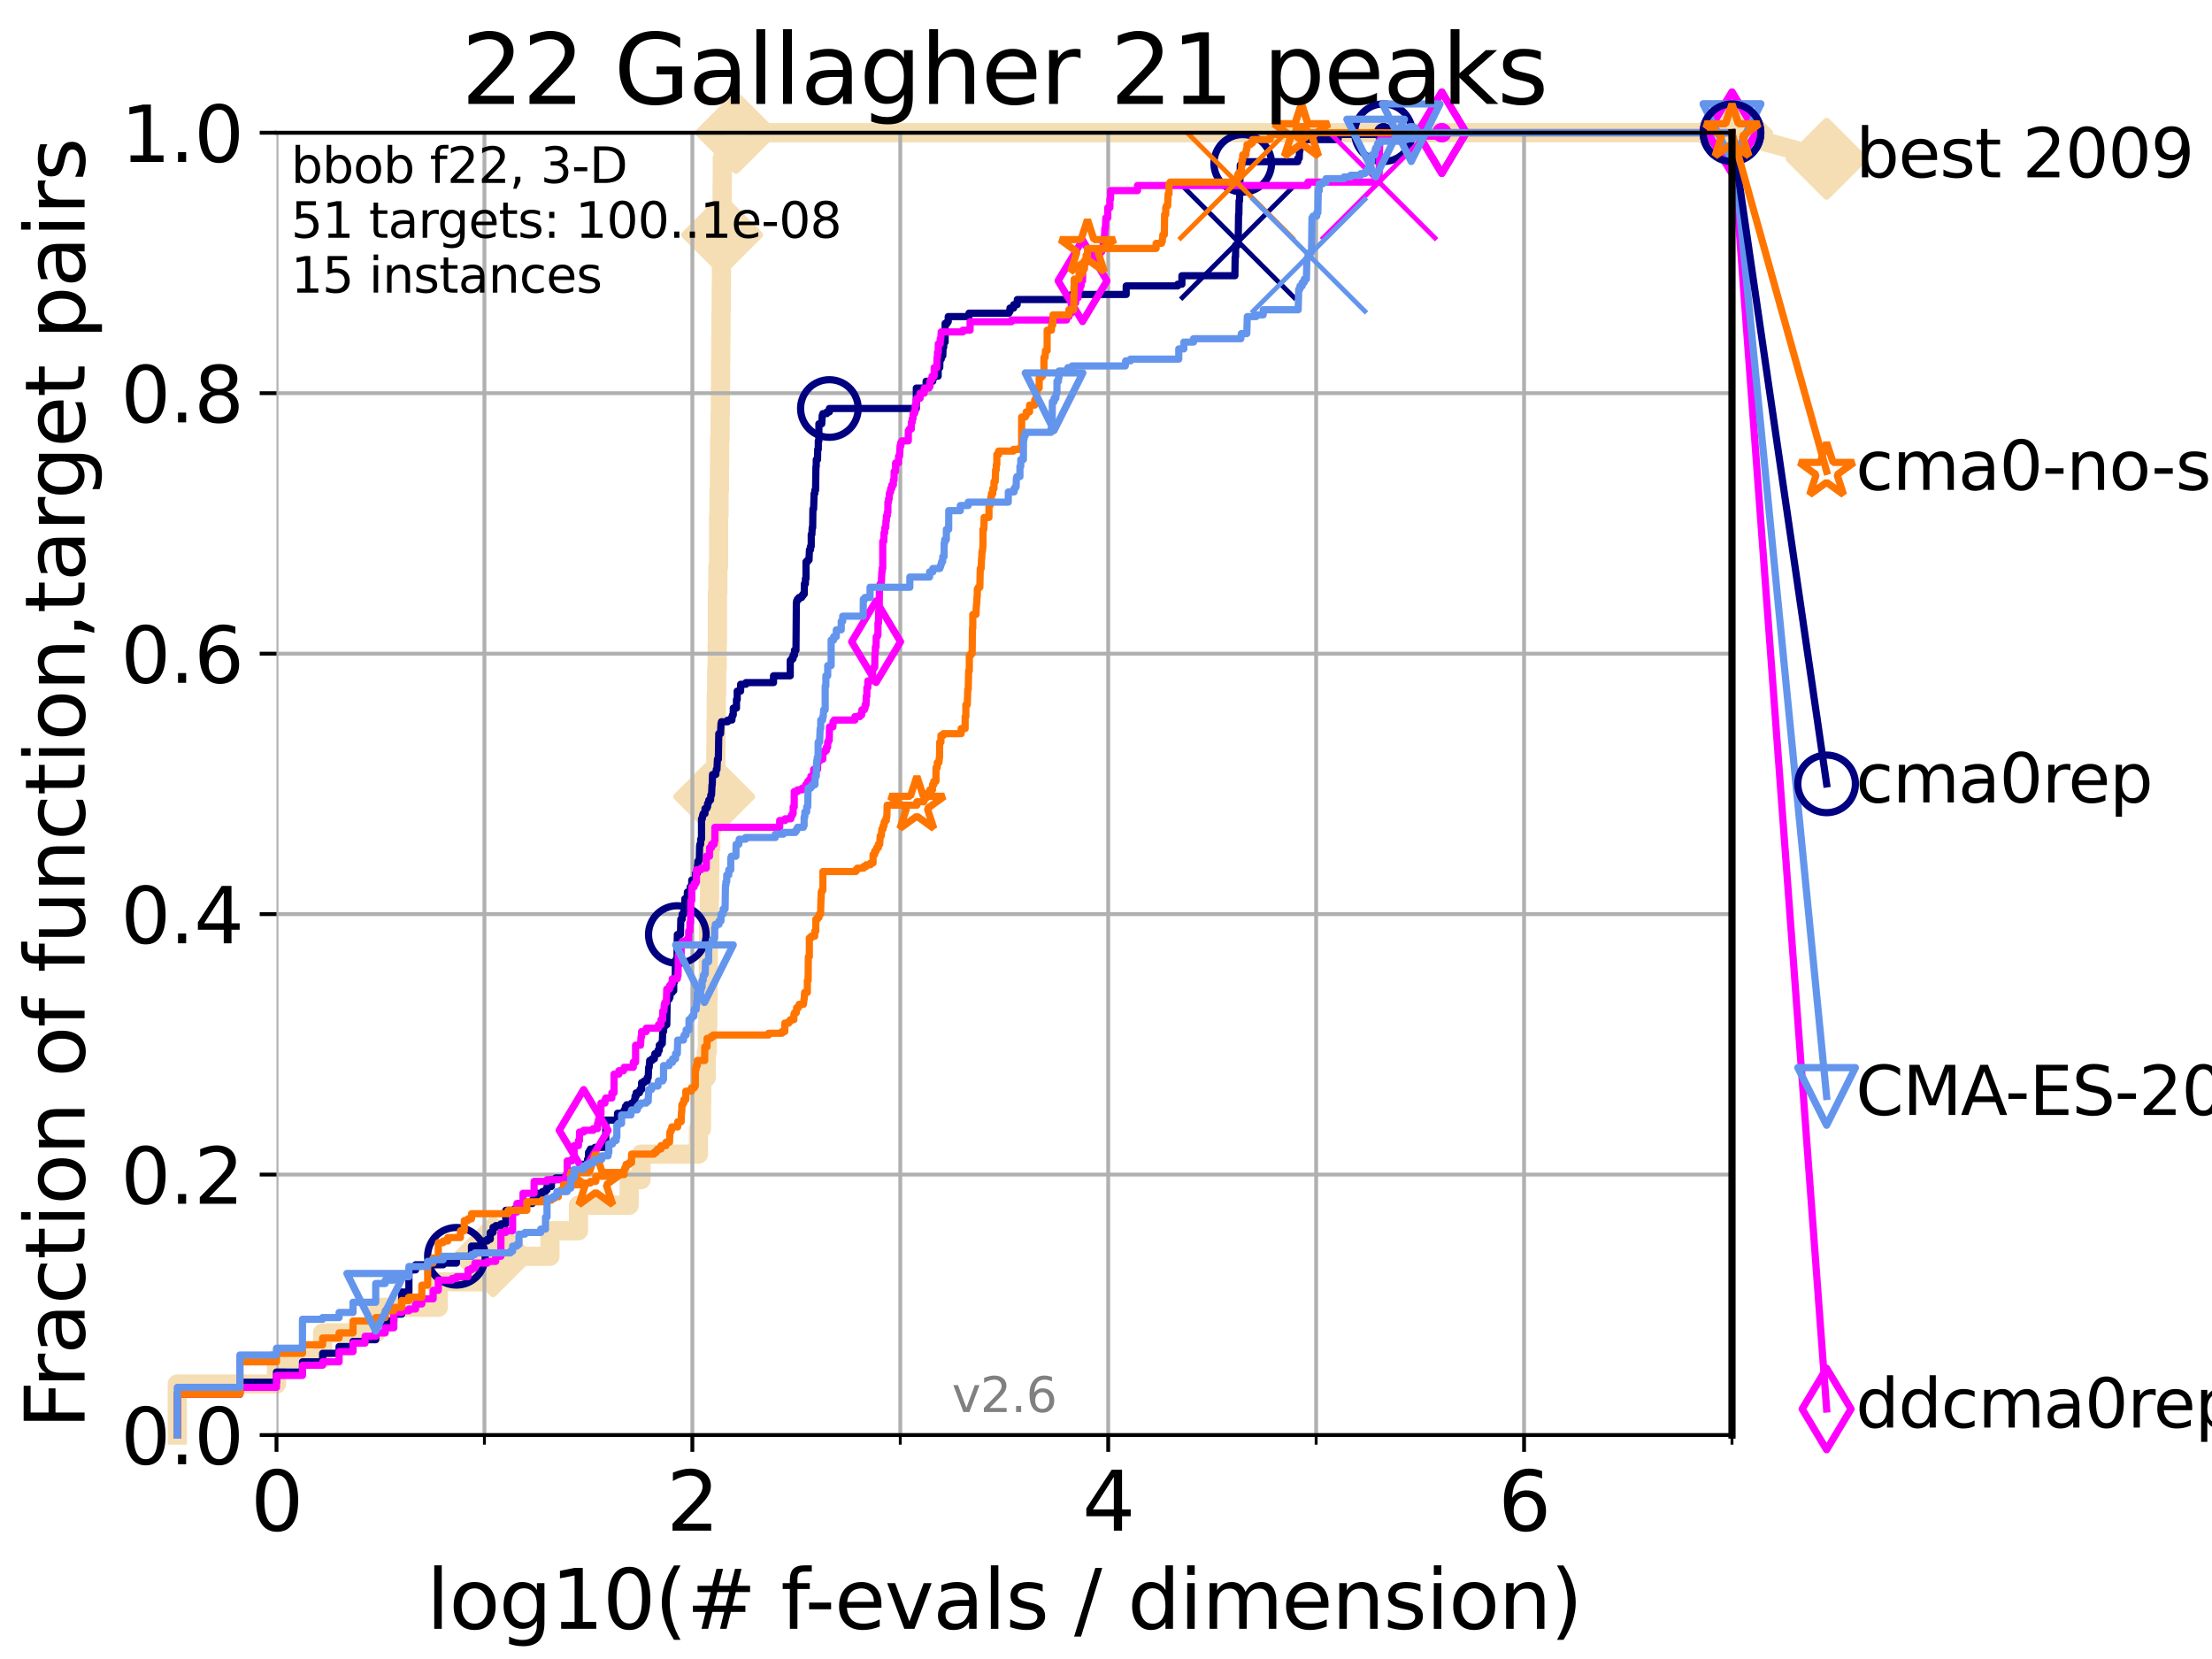 <?xml version="1.0" encoding="utf-8" standalone="no"?>
<!DOCTYPE svg PUBLIC "-//W3C//DTD SVG 1.1//EN"
  "http://www.w3.org/Graphics/SVG/1.1/DTD/svg11.dtd">
<svg xmlns:xlink="http://www.w3.org/1999/xlink" width="460.8pt" height="345.6pt" viewBox="0 0 460.8 345.6" xmlns="http://www.w3.org/2000/svg" version="1.1">
 <defs>
  <style type="text/css">*{stroke-linejoin: round; stroke-linecap: butt}</style>
 </defs>
 <g id="figure_1">
  <g id="patch_1">
   <path d="M 0 345.6 
L 460.8 345.6 
L 460.8 0 
L 0 0 
z
" style="fill: #ffffff"/>
  </g>
  <g id="axes_1">
   <g id="patch_2">
    <path d="M 57.6 298.944 
L 360.806 298.944 
L 360.806 27.648 
L 57.6 27.648 
z
" style="fill: #ffffff"/>
   </g>
   <g id="line2d_1">
    <path d="M 36.933 298.944 
L 36.933 288.305 
L 57.6 288.305 
L 57.6 282.985 
L 67.209 282.985 
L 67.209 277.666 
L 78.267 277.666 
L 78.267 272.346 
L 91.306 272.346 
L 91.306 267.027 
L 102.708 267.027 
L 102.708 261.707 
L 114.571 261.707 
L 114.571 256.388 
L 120.507 256.388 
L 120.507 251.068 
L 131.065 251.068 
L 131.065 245.749 
L 133.546 245.749 
L 133.546 240.429 
L 145.503 240.429 
L 145.503 235.11 
L 146.137 235.11 
L 146.137 229.79 
L 146.194 229.79 
L 146.194 224.471 
L 147.13 224.471 
L 147.13 219.151 
L 147.344 219.151 
L 147.344 213.832 
L 147.45 213.832 
L 147.45 208.512 
L 147.503 208.512 
L 147.503 203.192 
L 147.555 203.192 
L 147.555 197.873 
L 147.608 197.873 
L 147.608 192.553 
L 147.764 192.553 
L 147.764 187.234 
L 147.816 187.234 
L 147.816 181.914 
L 147.868 181.914 
L 147.868 176.595 
L 148.074 176.595 
L 148.074 171.275 
L 148.776 171.275 
L 148.776 165.956 
L 148.874 165.956 
L 148.874 160.636 
L 149.118 160.636 
L 149.118 155.317 
L 149.166 155.317 
L 149.166 149.997 
L 149.214 149.997 
L 149.214 144.678 
L 149.31 144.678 
L 149.31 139.358 
L 149.406 139.358 
L 149.406 134.039 
L 149.453 134.039 
L 149.453 123.4 
L 149.548 123.4 
L 149.548 118.08 
L 149.689 118.08 
L 149.689 107.441 
L 149.783 107.441 
L 149.783 102.121 
L 149.876 102.121 
L 149.876 96.802 
L 149.922 96.802 
L 149.922 91.482 
L 150.015 91.482 
L 150.015 86.163 
L 150.061 86.163 
L 150.061 80.843 
L 150.107 80.843 
L 150.107 75.524 
L 150.152 75.524 
L 150.152 70.204 
L 150.198 70.204 
L 150.198 64.885 
L 150.244 64.885 
L 150.244 59.565 
L 150.289 59.565 
L 150.289 54.246 
L 150.335 54.246 
L 150.335 48.926 
L 150.425 48.926 
L 150.425 38.287 
L 150.47 38.287 
L 150.47 32.968 
L 153.344 32.968 
L 153.344 27.648 
L 360.806 27.648 
" style="fill: none; stroke: #f5deb3; stroke-width: 4; stroke-linecap: square"/>
   </g>
   <g id="line2d_2">
    <defs>
     <path id="mf17df1f207" d="M -0 7.778 
L 7.778 0 
L 0 -7.778 
L -7.778 -0 
z
" style="stroke: #f5deb3; stroke-width: 1.5; stroke-linejoin: miter"/>
    </defs>
    <g>
     <use xlink:href="#mf17df1f207" x="102.708" y="261.707" style="fill: #f5deb3; stroke: #f5deb3; stroke-width: 1.5; stroke-linejoin: miter"/>
     <use xlink:href="#mf17df1f207" x="148.776" y="165.956" style="fill: #f5deb3; stroke: #f5deb3; stroke-width: 1.5; stroke-linejoin: miter"/>
     <use xlink:href="#mf17df1f207" x="150.425" y="48.926" style="fill: #f5deb3; stroke: #f5deb3; stroke-width: 1.5; stroke-linejoin: miter"/>
     <use xlink:href="#mf17df1f207" x="153.344" y="27.648" style="fill: #f5deb3; stroke: #f5deb3; stroke-width: 1.5; stroke-linejoin: miter"/>
     <use xlink:href="#mf17df1f207" x="153.344" y="27.648" style="fill: #f5deb3; stroke: #f5deb3; stroke-width: 1.5; stroke-linejoin: miter"/>
     <use xlink:href="#mf17df1f207" x="360.806" y="27.648" style="fill: #f5deb3; stroke: #f5deb3; stroke-width: 1.5; stroke-linejoin: miter"/>
    </g>
   </g>
   <g id="line2d_3">
    <path style="fill: none; stroke: #f5deb3; stroke-width: 4; stroke-linecap: square"/>
    <g/>
   </g>
   <g id="line2d_4">
    <path d="M 360.806 27.648 
L 380.515 33.074 
" style="fill: none; stroke: #f5deb3; stroke-width: 4; stroke-linecap: square"/>
    <g>
     <use xlink:href="#mf17df1f207" x="360.806" y="27.648" style="fill: #f5deb3; stroke: #f5deb3; stroke-width: 1.5; stroke-linejoin: miter"/>
     <use xlink:href="#mf17df1f207" x="380.515" y="33.074" style="fill: #f5deb3; stroke: #f5deb3; stroke-width: 1.5; stroke-linejoin: miter"/>
    </g>
   </g>
   <g id="matplotlib.axis_1">
    <g id="xtick_1">
     <g id="line2d_5">
      <path d="M 57.6 298.944 
L 57.6 27.648 
" clip-path="url(#p009e712cd8)" style="fill: none; stroke: #b0b0b0; stroke-width: 0.8; stroke-linecap: square"/>
     </g>
     <g id="line2d_6">
      <defs>
       <path id="m469f2915b8" d="M 0 0 
L 0 3.5 
" style="stroke: #000000; stroke-width: 0.8"/>
      </defs>
      <g>
       <use xlink:href="#m469f2915b8" x="57.6" y="298.944" style="stroke: #000000; stroke-width: 0.8"/>
      </g>
     </g>
     <g id="text_1">
      <!-- 0 -->
      <g transform="translate(52.192 318.861)scale(0.17 -0.17)">
       <defs>
        <path id="DejaVuSans-30" d="M 2034 4250 
Q 1547 4250 1301 3770 
Q 1056 3291 1056 2328 
Q 1056 1369 1301 889 
Q 1547 409 2034 409 
Q 2525 409 2770 889 
Q 3016 1369 3016 2328 
Q 3016 3291 2770 3770 
Q 2525 4250 2034 4250 
z
M 2034 4750 
Q 2819 4750 3233 4129 
Q 3647 3509 3647 2328 
Q 3647 1150 3233 529 
Q 2819 -91 2034 -91 
Q 1250 -91 836 529 
Q 422 1150 422 2328 
Q 422 3509 836 4129 
Q 1250 4750 2034 4750 
z
" transform="scale(0.016)"/>
       </defs>
       <use xlink:href="#DejaVuSans-30"/>
      </g>
     </g>
    </g>
    <g id="xtick_2">
     <g id="line2d_7">
      <path d="M 144.23 298.944 
L 144.23 27.648 
" clip-path="url(#p009e712cd8)" style="fill: none; stroke: #b0b0b0; stroke-width: 0.8; stroke-linecap: square"/>
     </g>
     <g id="line2d_8">
      <g>
       <use xlink:href="#m469f2915b8" x="144.23" y="298.944" style="stroke: #000000; stroke-width: 0.8"/>
      </g>
     </g>
     <g id="text_2">
      <!-- 2 -->
      <g transform="translate(138.822 318.861)scale(0.17 -0.17)">
       <defs>
        <path id="DejaVuSans-32" d="M 1228 531 
L 3431 531 
L 3431 0 
L 469 0 
L 469 531 
Q 828 903 1448 1529 
Q 2069 2156 2228 2338 
Q 2531 2678 2651 2914 
Q 2772 3150 2772 3378 
Q 2772 3750 2511 3984 
Q 2250 4219 1831 4219 
Q 1534 4219 1204 4116 
Q 875 4013 500 3803 
L 500 4441 
Q 881 4594 1212 4672 
Q 1544 4750 1819 4750 
Q 2544 4750 2975 4387 
Q 3406 4025 3406 3419 
Q 3406 3131 3298 2873 
Q 3191 2616 2906 2266 
Q 2828 2175 2409 1742 
Q 1991 1309 1228 531 
z
" transform="scale(0.016)"/>
       </defs>
       <use xlink:href="#DejaVuSans-32"/>
      </g>
     </g>
    </g>
    <g id="xtick_3">
     <g id="line2d_9">
      <path d="M 230.861 298.944 
L 230.861 27.648 
" clip-path="url(#p009e712cd8)" style="fill: none; stroke: #b0b0b0; stroke-width: 0.8; stroke-linecap: square"/>
     </g>
     <g id="line2d_10">
      <g>
       <use xlink:href="#m469f2915b8" x="230.861" y="298.944" style="stroke: #000000; stroke-width: 0.8"/>
      </g>
     </g>
     <g id="text_3">
      <!-- 4 -->
      <g transform="translate(225.453 318.861)scale(0.17 -0.17)">
       <defs>
        <path id="DejaVuSans-34" d="M 2419 4116 
L 825 1625 
L 2419 1625 
L 2419 4116 
z
M 2253 4666 
L 3047 4666 
L 3047 1625 
L 3713 1625 
L 3713 1100 
L 3047 1100 
L 3047 0 
L 2419 0 
L 2419 1100 
L 313 1100 
L 313 1709 
L 2253 4666 
z
" transform="scale(0.016)"/>
       </defs>
       <use xlink:href="#DejaVuSans-34"/>
      </g>
     </g>
    </g>
    <g id="xtick_4">
     <g id="line2d_11">
      <path d="M 317.491 298.944 
L 317.491 27.648 
" clip-path="url(#p009e712cd8)" style="fill: none; stroke: #b0b0b0; stroke-width: 0.8; stroke-linecap: square"/>
     </g>
     <g id="line2d_12">
      <g>
       <use xlink:href="#m469f2915b8" x="317.491" y="298.944" style="stroke: #000000; stroke-width: 0.8"/>
      </g>
     </g>
     <g id="text_4">
      <!-- 6 -->
      <g transform="translate(312.083 318.861)scale(0.17 -0.17)">
       <defs>
        <path id="DejaVuSans-36" d="M 2113 2584 
Q 1688 2584 1439 2293 
Q 1191 2003 1191 1497 
Q 1191 994 1439 701 
Q 1688 409 2113 409 
Q 2538 409 2786 701 
Q 3034 994 3034 1497 
Q 3034 2003 2786 2293 
Q 2538 2584 2113 2584 
z
M 3366 4563 
L 3366 3988 
Q 3128 4100 2886 4159 
Q 2644 4219 2406 4219 
Q 1781 4219 1451 3797 
Q 1122 3375 1075 2522 
Q 1259 2794 1537 2939 
Q 1816 3084 2150 3084 
Q 2853 3084 3261 2657 
Q 3669 2231 3669 1497 
Q 3669 778 3244 343 
Q 2819 -91 2113 -91 
Q 1303 -91 875 529 
Q 447 1150 447 2328 
Q 447 3434 972 4092 
Q 1497 4750 2381 4750 
Q 2619 4750 2861 4703 
Q 3103 4656 3366 4563 
z
" transform="scale(0.016)"/>
       </defs>
       <use xlink:href="#DejaVuSans-36"/>
      </g>
     </g>
    </g>
    <g id="xtick_5">
     <g id="line2d_13">
      <path d="M 100.915 298.944 
L 100.915 27.648 
" clip-path="url(#p009e712cd8)" style="fill: none; stroke: #b0b0b0; stroke-width: 0.8; stroke-linecap: square"/>
     </g>
     <g id="line2d_14">
      <defs>
       <path id="mbc1de75643" d="M 0 0 
L 0 2 
" style="stroke: #000000; stroke-width: 0.6"/>
      </defs>
      <g>
       <use xlink:href="#mbc1de75643" x="100.915" y="298.944" style="stroke: #000000; stroke-width: 0.6"/>
      </g>
     </g>
    </g>
    <g id="xtick_6">
     <g id="line2d_15">
      <path d="M 187.546 298.944 
L 187.546 27.648 
" clip-path="url(#p009e712cd8)" style="fill: none; stroke: #b0b0b0; stroke-width: 0.8; stroke-linecap: square"/>
     </g>
     <g id="line2d_16">
      <g>
       <use xlink:href="#mbc1de75643" x="187.546" y="298.944" style="stroke: #000000; stroke-width: 0.6"/>
      </g>
     </g>
    </g>
    <g id="xtick_7">
     <g id="line2d_17">
      <path d="M 274.176 298.944 
L 274.176 27.648 
" clip-path="url(#p009e712cd8)" style="fill: none; stroke: #b0b0b0; stroke-width: 0.8; stroke-linecap: square"/>
     </g>
     <g id="line2d_18">
      <g>
       <use xlink:href="#mbc1de75643" x="274.176" y="298.944" style="stroke: #000000; stroke-width: 0.6"/>
      </g>
     </g>
    </g>
    <g id="xtick_8">
     <g id="line2d_19">
      <path d="M 360.806 298.944 
L 360.806 27.648 
" clip-path="url(#p009e712cd8)" style="fill: none; stroke: #b0b0b0; stroke-width: 0.8; stroke-linecap: square"/>
     </g>
     <g id="line2d_20">
      <g>
       <use xlink:href="#mbc1de75643" x="360.806" y="298.944" style="stroke: #000000; stroke-width: 0.6"/>
      </g>
     </g>
    </g>
    <g id="text_5">
     <!-- log10(# f-evals / dimension) -->
     <g transform="translate(88.823 339.314)scale(0.17 -0.17)">
      <defs>
       <path id="DejaVuSans-6c" d="M 603 4863 
L 1178 4863 
L 1178 0 
L 603 0 
L 603 4863 
z
" transform="scale(0.016)"/>
       <path id="DejaVuSans-6f" d="M 1959 3097 
Q 1497 3097 1228 2736 
Q 959 2375 959 1747 
Q 959 1119 1226 758 
Q 1494 397 1959 397 
Q 2419 397 2687 759 
Q 2956 1122 2956 1747 
Q 2956 2369 2687 2733 
Q 2419 3097 1959 3097 
z
M 1959 3584 
Q 2709 3584 3137 3096 
Q 3566 2609 3566 1747 
Q 3566 888 3137 398 
Q 2709 -91 1959 -91 
Q 1206 -91 779 398 
Q 353 888 353 1747 
Q 353 2609 779 3096 
Q 1206 3584 1959 3584 
z
" transform="scale(0.016)"/>
       <path id="DejaVuSans-67" d="M 2906 1791 
Q 2906 2416 2648 2759 
Q 2391 3103 1925 3103 
Q 1463 3103 1205 2759 
Q 947 2416 947 1791 
Q 947 1169 1205 825 
Q 1463 481 1925 481 
Q 2391 481 2648 825 
Q 2906 1169 2906 1791 
z
M 3481 434 
Q 3481 -459 3084 -895 
Q 2688 -1331 1869 -1331 
Q 1566 -1331 1297 -1286 
Q 1028 -1241 775 -1147 
L 775 -588 
Q 1028 -725 1275 -790 
Q 1522 -856 1778 -856 
Q 2344 -856 2625 -561 
Q 2906 -266 2906 331 
L 2906 616 
Q 2728 306 2450 153 
Q 2172 0 1784 0 
Q 1141 0 747 490 
Q 353 981 353 1791 
Q 353 2603 747 3093 
Q 1141 3584 1784 3584 
Q 2172 3584 2450 3431 
Q 2728 3278 2906 2969 
L 2906 3500 
L 3481 3500 
L 3481 434 
z
" transform="scale(0.016)"/>
       <path id="DejaVuSans-31" d="M 794 531 
L 1825 531 
L 1825 4091 
L 703 3866 
L 703 4441 
L 1819 4666 
L 2450 4666 
L 2450 531 
L 3481 531 
L 3481 0 
L 794 0 
L 794 531 
z
" transform="scale(0.016)"/>
       <path id="DejaVuSans-28" d="M 1984 4856 
Q 1566 4138 1362 3434 
Q 1159 2731 1159 2009 
Q 1159 1288 1364 580 
Q 1569 -128 1984 -844 
L 1484 -844 
Q 1016 -109 783 600 
Q 550 1309 550 2009 
Q 550 2706 781 3412 
Q 1013 4119 1484 4856 
L 1984 4856 
z
" transform="scale(0.016)"/>
       <path id="DejaVuSans-23" d="M 3272 2816 
L 2363 2816 
L 2100 1772 
L 3016 1772 
L 3272 2816 
z
M 2803 4594 
L 2478 3297 
L 3391 3297 
L 3719 4594 
L 4219 4594 
L 3897 3297 
L 4872 3297 
L 4872 2816 
L 3775 2816 
L 3519 1772 
L 4513 1772 
L 4513 1294 
L 3397 1294 
L 3072 0 
L 2572 0 
L 2894 1294 
L 1978 1294 
L 1656 0 
L 1153 0 
L 1478 1294 
L 494 1294 
L 494 1772 
L 1594 1772 
L 1856 2816 
L 850 2816 
L 850 3297 
L 1978 3297 
L 2297 4594 
L 2803 4594 
z
" transform="scale(0.016)"/>
       <path id="DejaVuSans-20" transform="scale(0.016)"/>
       <path id="DejaVuSans-66" d="M 2375 4863 
L 2375 4384 
L 1825 4384 
Q 1516 4384 1395 4259 
Q 1275 4134 1275 3809 
L 1275 3500 
L 2222 3500 
L 2222 3053 
L 1275 3053 
L 1275 0 
L 697 0 
L 697 3053 
L 147 3053 
L 147 3500 
L 697 3500 
L 697 3744 
Q 697 4328 969 4595 
Q 1241 4863 1831 4863 
L 2375 4863 
z
" transform="scale(0.016)"/>
       <path id="DejaVuSans-2d" d="M 313 2009 
L 1997 2009 
L 1997 1497 
L 313 1497 
L 313 2009 
z
" transform="scale(0.016)"/>
       <path id="DejaVuSans-65" d="M 3597 1894 
L 3597 1613 
L 953 1613 
Q 991 1019 1311 708 
Q 1631 397 2203 397 
Q 2534 397 2845 478 
Q 3156 559 3463 722 
L 3463 178 
Q 3153 47 2828 -22 
Q 2503 -91 2169 -91 
Q 1331 -91 842 396 
Q 353 884 353 1716 
Q 353 2575 817 3079 
Q 1281 3584 2069 3584 
Q 2775 3584 3186 3129 
Q 3597 2675 3597 1894 
z
M 3022 2063 
Q 3016 2534 2758 2815 
Q 2500 3097 2075 3097 
Q 1594 3097 1305 2825 
Q 1016 2553 972 2059 
L 3022 2063 
z
" transform="scale(0.016)"/>
       <path id="DejaVuSans-76" d="M 191 3500 
L 800 3500 
L 1894 563 
L 2988 3500 
L 3597 3500 
L 2284 0 
L 1503 0 
L 191 3500 
z
" transform="scale(0.016)"/>
       <path id="DejaVuSans-61" d="M 2194 1759 
Q 1497 1759 1228 1600 
Q 959 1441 959 1056 
Q 959 750 1161 570 
Q 1363 391 1709 391 
Q 2188 391 2477 730 
Q 2766 1069 2766 1631 
L 2766 1759 
L 2194 1759 
z
M 3341 1997 
L 3341 0 
L 2766 0 
L 2766 531 
Q 2569 213 2275 61 
Q 1981 -91 1556 -91 
Q 1019 -91 701 211 
Q 384 513 384 1019 
Q 384 1609 779 1909 
Q 1175 2209 1959 2209 
L 2766 2209 
L 2766 2266 
Q 2766 2663 2505 2880 
Q 2244 3097 1772 3097 
Q 1472 3097 1187 3025 
Q 903 2953 641 2809 
L 641 3341 
Q 956 3463 1253 3523 
Q 1550 3584 1831 3584 
Q 2591 3584 2966 3190 
Q 3341 2797 3341 1997 
z
" transform="scale(0.016)"/>
       <path id="DejaVuSans-73" d="M 2834 3397 
L 2834 2853 
Q 2591 2978 2328 3040 
Q 2066 3103 1784 3103 
Q 1356 3103 1142 2972 
Q 928 2841 928 2578 
Q 928 2378 1081 2264 
Q 1234 2150 1697 2047 
L 1894 2003 
Q 2506 1872 2764 1633 
Q 3022 1394 3022 966 
Q 3022 478 2636 193 
Q 2250 -91 1575 -91 
Q 1294 -91 989 -36 
Q 684 19 347 128 
L 347 722 
Q 666 556 975 473 
Q 1284 391 1588 391 
Q 1994 391 2212 530 
Q 2431 669 2431 922 
Q 2431 1156 2273 1281 
Q 2116 1406 1581 1522 
L 1381 1569 
Q 847 1681 609 1914 
Q 372 2147 372 2553 
Q 372 3047 722 3315 
Q 1072 3584 1716 3584 
Q 2034 3584 2315 3537 
Q 2597 3491 2834 3397 
z
" transform="scale(0.016)"/>
       <path id="DejaVuSans-2f" d="M 1625 4666 
L 2156 4666 
L 531 -594 
L 0 -594 
L 1625 4666 
z
" transform="scale(0.016)"/>
       <path id="DejaVuSans-64" d="M 2906 2969 
L 2906 4863 
L 3481 4863 
L 3481 0 
L 2906 0 
L 2906 525 
Q 2725 213 2448 61 
Q 2172 -91 1784 -91 
Q 1150 -91 751 415 
Q 353 922 353 1747 
Q 353 2572 751 3078 
Q 1150 3584 1784 3584 
Q 2172 3584 2448 3432 
Q 2725 3281 2906 2969 
z
M 947 1747 
Q 947 1113 1208 752 
Q 1469 391 1925 391 
Q 2381 391 2643 752 
Q 2906 1113 2906 1747 
Q 2906 2381 2643 2742 
Q 2381 3103 1925 3103 
Q 1469 3103 1208 2742 
Q 947 2381 947 1747 
z
" transform="scale(0.016)"/>
       <path id="DejaVuSans-69" d="M 603 3500 
L 1178 3500 
L 1178 0 
L 603 0 
L 603 3500 
z
M 603 4863 
L 1178 4863 
L 1178 4134 
L 603 4134 
L 603 4863 
z
" transform="scale(0.016)"/>
       <path id="DejaVuSans-6d" d="M 3328 2828 
Q 3544 3216 3844 3400 
Q 4144 3584 4550 3584 
Q 5097 3584 5394 3201 
Q 5691 2819 5691 2113 
L 5691 0 
L 5113 0 
L 5113 2094 
Q 5113 2597 4934 2840 
Q 4756 3084 4391 3084 
Q 3944 3084 3684 2787 
Q 3425 2491 3425 1978 
L 3425 0 
L 2847 0 
L 2847 2094 
Q 2847 2600 2669 2842 
Q 2491 3084 2119 3084 
Q 1678 3084 1418 2786 
Q 1159 2488 1159 1978 
L 1159 0 
L 581 0 
L 581 3500 
L 1159 3500 
L 1159 2956 
Q 1356 3278 1631 3431 
Q 1906 3584 2284 3584 
Q 2666 3584 2933 3390 
Q 3200 3197 3328 2828 
z
" transform="scale(0.016)"/>
       <path id="DejaVuSans-6e" d="M 3513 2113 
L 3513 0 
L 2938 0 
L 2938 2094 
Q 2938 2591 2744 2837 
Q 2550 3084 2163 3084 
Q 1697 3084 1428 2787 
Q 1159 2491 1159 1978 
L 1159 0 
L 581 0 
L 581 3500 
L 1159 3500 
L 1159 2956 
Q 1366 3272 1645 3428 
Q 1925 3584 2291 3584 
Q 2894 3584 3203 3211 
Q 3513 2838 3513 2113 
z
" transform="scale(0.016)"/>
       <path id="DejaVuSans-29" d="M 513 4856 
L 1013 4856 
Q 1481 4119 1714 3412 
Q 1947 2706 1947 2009 
Q 1947 1309 1714 600 
Q 1481 -109 1013 -844 
L 513 -844 
Q 928 -128 1133 580 
Q 1338 1288 1338 2009 
Q 1338 2731 1133 3434 
Q 928 4138 513 4856 
z
" transform="scale(0.016)"/>
      </defs>
      <use xlink:href="#DejaVuSans-6c"/>
      <use xlink:href="#DejaVuSans-6f" x="27.783"/>
      <use xlink:href="#DejaVuSans-67" x="88.965"/>
      <use xlink:href="#DejaVuSans-31" x="152.441"/>
      <use xlink:href="#DejaVuSans-30" x="216.064"/>
      <use xlink:href="#DejaVuSans-28" x="279.688"/>
      <use xlink:href="#DejaVuSans-23" x="318.701"/>
      <use xlink:href="#DejaVuSans-20" x="402.49"/>
      <use xlink:href="#DejaVuSans-66" x="434.277"/>
      <use xlink:href="#DejaVuSans-2d" x="463.982"/>
      <use xlink:href="#DejaVuSans-65" x="500.066"/>
      <use xlink:href="#DejaVuSans-76" x="561.59"/>
      <use xlink:href="#DejaVuSans-61" x="620.77"/>
      <use xlink:href="#DejaVuSans-6c" x="682.049"/>
      <use xlink:href="#DejaVuSans-73" x="709.832"/>
      <use xlink:href="#DejaVuSans-20" x="761.932"/>
      <use xlink:href="#DejaVuSans-2f" x="793.719"/>
      <use xlink:href="#DejaVuSans-20" x="827.41"/>
      <use xlink:href="#DejaVuSans-64" x="859.197"/>
      <use xlink:href="#DejaVuSans-69" x="922.674"/>
      <use xlink:href="#DejaVuSans-6d" x="950.457"/>
      <use xlink:href="#DejaVuSans-65" x="1047.869"/>
      <use xlink:href="#DejaVuSans-6e" x="1109.393"/>
      <use xlink:href="#DejaVuSans-73" x="1172.771"/>
      <use xlink:href="#DejaVuSans-69" x="1224.871"/>
      <use xlink:href="#DejaVuSans-6f" x="1252.654"/>
      <use xlink:href="#DejaVuSans-6e" x="1313.836"/>
      <use xlink:href="#DejaVuSans-29" x="1377.215"/>
     </g>
    </g>
   </g>
   <g id="matplotlib.axis_2">
    <g id="ytick_1">
     <g id="line2d_21">
      <path d="M 57.6 298.944 
L 360.806 298.944 
" clip-path="url(#p009e712cd8)" style="fill: none; stroke: #b0b0b0; stroke-width: 0.8; stroke-linecap: square"/>
     </g>
     <g id="line2d_22">
      <defs>
       <path id="mbf88c03bd6" d="M 0 0 
L -3.5 0 
" style="stroke: #000000; stroke-width: 0.8"/>
      </defs>
      <g>
       <use xlink:href="#mbf88c03bd6" x="57.6" y="298.944" style="stroke: #000000; stroke-width: 0.8"/>
      </g>
     </g>
     <g id="text_6">
      <!-- 0.0 -->
      <g transform="translate(25.155 305.023)scale(0.16 -0.16)">
       <defs>
        <path id="DejaVuSans-2e" d="M 684 794 
L 1344 794 
L 1344 0 
L 684 0 
L 684 794 
z
" transform="scale(0.016)"/>
       </defs>
       <use xlink:href="#DejaVuSans-30"/>
       <use xlink:href="#DejaVuSans-2e" x="63.623"/>
       <use xlink:href="#DejaVuSans-30" x="95.41"/>
      </g>
     </g>
    </g>
    <g id="ytick_2">
     <g id="line2d_23">
      <path d="M 57.6 244.685 
L 360.806 244.685 
" clip-path="url(#p009e712cd8)" style="fill: none; stroke: #b0b0b0; stroke-width: 0.8; stroke-linecap: square"/>
     </g>
     <g id="line2d_24">
      <g>
       <use xlink:href="#mbf88c03bd6" x="57.6" y="244.685" style="stroke: #000000; stroke-width: 0.8"/>
      </g>
     </g>
     <g id="text_7">
      <!-- 0.2 -->
      <g transform="translate(25.155 250.764)scale(0.16 -0.16)">
       <use xlink:href="#DejaVuSans-30"/>
       <use xlink:href="#DejaVuSans-2e" x="63.623"/>
       <use xlink:href="#DejaVuSans-32" x="95.41"/>
      </g>
     </g>
    </g>
    <g id="ytick_3">
     <g id="line2d_25">
      <path d="M 57.6 190.426 
L 360.806 190.426 
" clip-path="url(#p009e712cd8)" style="fill: none; stroke: #b0b0b0; stroke-width: 0.8; stroke-linecap: square"/>
     </g>
     <g id="line2d_26">
      <g>
       <use xlink:href="#mbf88c03bd6" x="57.6" y="190.426" style="stroke: #000000; stroke-width: 0.8"/>
      </g>
     </g>
     <g id="text_8">
      <!-- 0.4 -->
      <g transform="translate(25.155 196.504)scale(0.16 -0.16)">
       <use xlink:href="#DejaVuSans-30"/>
       <use xlink:href="#DejaVuSans-2e" x="63.623"/>
       <use xlink:href="#DejaVuSans-34" x="95.41"/>
      </g>
     </g>
    </g>
    <g id="ytick_4">
     <g id="line2d_27">
      <path d="M 57.6 136.166 
L 360.806 136.166 
" clip-path="url(#p009e712cd8)" style="fill: none; stroke: #b0b0b0; stroke-width: 0.8; stroke-linecap: square"/>
     </g>
     <g id="line2d_28">
      <g>
       <use xlink:href="#mbf88c03bd6" x="57.6" y="136.166" style="stroke: #000000; stroke-width: 0.8"/>
      </g>
     </g>
     <g id="text_9">
      <!-- 0.6 -->
      <g transform="translate(25.155 142.245)scale(0.16 -0.16)">
       <use xlink:href="#DejaVuSans-30"/>
       <use xlink:href="#DejaVuSans-2e" x="63.623"/>
       <use xlink:href="#DejaVuSans-36" x="95.41"/>
      </g>
     </g>
    </g>
    <g id="ytick_5">
     <g id="line2d_29">
      <path d="M 57.6 81.907 
L 360.806 81.907 
" clip-path="url(#p009e712cd8)" style="fill: none; stroke: #b0b0b0; stroke-width: 0.8; stroke-linecap: square"/>
     </g>
     <g id="line2d_30">
      <g>
       <use xlink:href="#mbf88c03bd6" x="57.6" y="81.907" style="stroke: #000000; stroke-width: 0.8"/>
      </g>
     </g>
     <g id="text_10">
      <!-- 0.8 -->
      <g transform="translate(25.155 87.986)scale(0.16 -0.16)">
       <defs>
        <path id="DejaVuSans-38" d="M 2034 2216 
Q 1584 2216 1326 1975 
Q 1069 1734 1069 1313 
Q 1069 891 1326 650 
Q 1584 409 2034 409 
Q 2484 409 2743 651 
Q 3003 894 3003 1313 
Q 3003 1734 2745 1975 
Q 2488 2216 2034 2216 
z
M 1403 2484 
Q 997 2584 770 2862 
Q 544 3141 544 3541 
Q 544 4100 942 4425 
Q 1341 4750 2034 4750 
Q 2731 4750 3128 4425 
Q 3525 4100 3525 3541 
Q 3525 3141 3298 2862 
Q 3072 2584 2669 2484 
Q 3125 2378 3379 2068 
Q 3634 1759 3634 1313 
Q 3634 634 3220 271 
Q 2806 -91 2034 -91 
Q 1263 -91 848 271 
Q 434 634 434 1313 
Q 434 1759 690 2068 
Q 947 2378 1403 2484 
z
M 1172 3481 
Q 1172 3119 1398 2916 
Q 1625 2713 2034 2713 
Q 2441 2713 2670 2916 
Q 2900 3119 2900 3481 
Q 2900 3844 2670 4047 
Q 2441 4250 2034 4250 
Q 1625 4250 1398 4047 
Q 1172 3844 1172 3481 
z
" transform="scale(0.016)"/>
       </defs>
       <use xlink:href="#DejaVuSans-30"/>
       <use xlink:href="#DejaVuSans-2e" x="63.623"/>
       <use xlink:href="#DejaVuSans-38" x="95.41"/>
      </g>
     </g>
    </g>
    <g id="ytick_6">
     <g id="line2d_31">
      <path d="M 57.6 27.648 
L 360.806 27.648 
" clip-path="url(#p009e712cd8)" style="fill: none; stroke: #b0b0b0; stroke-width: 0.8; stroke-linecap: square"/>
     </g>
     <g id="line2d_32">
      <g>
       <use xlink:href="#mbf88c03bd6" x="57.6" y="27.648" style="stroke: #000000; stroke-width: 0.8"/>
      </g>
     </g>
     <g id="text_11">
      <!-- 1.0 -->
      <g transform="translate(25.155 33.727)scale(0.16 -0.16)">
       <use xlink:href="#DejaVuSans-31"/>
       <use xlink:href="#DejaVuSans-2e" x="63.623"/>
       <use xlink:href="#DejaVuSans-30" x="95.41"/>
      </g>
     </g>
    </g>
    <g id="text_12">
     <!-- Fraction of function,target pairs -->
     <g transform="translate(17.62 297.681)rotate(-90)scale(0.17 -0.17)">
      <defs>
       <path id="DejaVuSans-46" d="M 628 4666 
L 3309 4666 
L 3309 4134 
L 1259 4134 
L 1259 2759 
L 3109 2759 
L 3109 2228 
L 1259 2228 
L 1259 0 
L 628 0 
L 628 4666 
z
" transform="scale(0.016)"/>
       <path id="DejaVuSans-72" d="M 2631 2963 
Q 2534 3019 2420 3045 
Q 2306 3072 2169 3072 
Q 1681 3072 1420 2755 
Q 1159 2438 1159 1844 
L 1159 0 
L 581 0 
L 581 3500 
L 1159 3500 
L 1159 2956 
Q 1341 3275 1631 3429 
Q 1922 3584 2338 3584 
Q 2397 3584 2469 3576 
Q 2541 3569 2628 3553 
L 2631 2963 
z
" transform="scale(0.016)"/>
       <path id="DejaVuSans-63" d="M 3122 3366 
L 3122 2828 
Q 2878 2963 2633 3030 
Q 2388 3097 2138 3097 
Q 1578 3097 1268 2742 
Q 959 2388 959 1747 
Q 959 1106 1268 751 
Q 1578 397 2138 397 
Q 2388 397 2633 464 
Q 2878 531 3122 666 
L 3122 134 
Q 2881 22 2623 -34 
Q 2366 -91 2075 -91 
Q 1284 -91 818 406 
Q 353 903 353 1747 
Q 353 2603 823 3093 
Q 1294 3584 2113 3584 
Q 2378 3584 2631 3529 
Q 2884 3475 3122 3366 
z
" transform="scale(0.016)"/>
       <path id="DejaVuSans-74" d="M 1172 4494 
L 1172 3500 
L 2356 3500 
L 2356 3053 
L 1172 3053 
L 1172 1153 
Q 1172 725 1289 603 
Q 1406 481 1766 481 
L 2356 481 
L 2356 0 
L 1766 0 
Q 1100 0 847 248 
Q 594 497 594 1153 
L 594 3053 
L 172 3053 
L 172 3500 
L 594 3500 
L 594 4494 
L 1172 4494 
z
" transform="scale(0.016)"/>
       <path id="DejaVuSans-75" d="M 544 1381 
L 544 3500 
L 1119 3500 
L 1119 1403 
Q 1119 906 1312 657 
Q 1506 409 1894 409 
Q 2359 409 2629 706 
Q 2900 1003 2900 1516 
L 2900 3500 
L 3475 3500 
L 3475 0 
L 2900 0 
L 2900 538 
Q 2691 219 2414 64 
Q 2138 -91 1772 -91 
Q 1169 -91 856 284 
Q 544 659 544 1381 
z
M 1991 3584 
L 1991 3584 
z
" transform="scale(0.016)"/>
       <path id="DejaVuSans-2c" d="M 750 794 
L 1409 794 
L 1409 256 
L 897 -744 
L 494 -744 
L 750 256 
L 750 794 
z
" transform="scale(0.016)"/>
       <path id="DejaVuSans-70" d="M 1159 525 
L 1159 -1331 
L 581 -1331 
L 581 3500 
L 1159 3500 
L 1159 2969 
Q 1341 3281 1617 3432 
Q 1894 3584 2278 3584 
Q 2916 3584 3314 3078 
Q 3713 2572 3713 1747 
Q 3713 922 3314 415 
Q 2916 -91 2278 -91 
Q 1894 -91 1617 61 
Q 1341 213 1159 525 
z
M 3116 1747 
Q 3116 2381 2855 2742 
Q 2594 3103 2138 3103 
Q 1681 3103 1420 2742 
Q 1159 2381 1159 1747 
Q 1159 1113 1420 752 
Q 1681 391 2138 391 
Q 2594 391 2855 752 
Q 3116 1113 3116 1747 
z
" transform="scale(0.016)"/>
      </defs>
      <use xlink:href="#DejaVuSans-46"/>
      <use xlink:href="#DejaVuSans-72" x="50.27"/>
      <use xlink:href="#DejaVuSans-61" x="91.383"/>
      <use xlink:href="#DejaVuSans-63" x="152.662"/>
      <use xlink:href="#DejaVuSans-74" x="207.643"/>
      <use xlink:href="#DejaVuSans-69" x="246.852"/>
      <use xlink:href="#DejaVuSans-6f" x="274.635"/>
      <use xlink:href="#DejaVuSans-6e" x="335.816"/>
      <use xlink:href="#DejaVuSans-20" x="399.195"/>
      <use xlink:href="#DejaVuSans-6f" x="430.982"/>
      <use xlink:href="#DejaVuSans-66" x="492.164"/>
      <use xlink:href="#DejaVuSans-20" x="527.369"/>
      <use xlink:href="#DejaVuSans-66" x="559.156"/>
      <use xlink:href="#DejaVuSans-75" x="594.361"/>
      <use xlink:href="#DejaVuSans-6e" x="657.74"/>
      <use xlink:href="#DejaVuSans-63" x="721.119"/>
      <use xlink:href="#DejaVuSans-74" x="776.1"/>
      <use xlink:href="#DejaVuSans-69" x="815.309"/>
      <use xlink:href="#DejaVuSans-6f" x="843.092"/>
      <use xlink:href="#DejaVuSans-6e" x="904.273"/>
      <use xlink:href="#DejaVuSans-2c" x="967.652"/>
      <use xlink:href="#DejaVuSans-74" x="999.439"/>
      <use xlink:href="#DejaVuSans-61" x="1038.648"/>
      <use xlink:href="#DejaVuSans-72" x="1099.928"/>
      <use xlink:href="#DejaVuSans-67" x="1139.291"/>
      <use xlink:href="#DejaVuSans-65" x="1202.768"/>
      <use xlink:href="#DejaVuSans-74" x="1264.291"/>
      <use xlink:href="#DejaVuSans-20" x="1303.5"/>
      <use xlink:href="#DejaVuSans-70" x="1335.287"/>
      <use xlink:href="#DejaVuSans-61" x="1398.764"/>
      <use xlink:href="#DejaVuSans-69" x="1460.043"/>
      <use xlink:href="#DejaVuSans-72" x="1487.826"/>
      <use xlink:href="#DejaVuSans-73" x="1528.939"/>
     </g>
    </g>
   </g>
   <g id="line2d_33">
    <defs>
     <path id="m4709a2b552" d="M 0 1.5 
C 0.398 1.5 0.779 1.342 1.061 1.061 
C 1.342 0.779 1.5 0.398 1.5 0 
C 1.5 -0.398 1.342 -0.779 1.061 -1.061 
C 0.779 -1.342 0.398 -1.5 0 -1.5 
C -0.398 -1.5 -0.779 -1.342 -1.061 -1.061 
C -1.342 -0.779 -1.5 -0.398 -1.5 0 
C -1.5 0.398 -1.342 0.779 -1.061 1.061 
C -0.779 1.342 -0.398 1.5 0 1.5 
z
" style="stroke: #f5deb3"/>
    </defs>
    <g>
     <use xlink:href="#m4709a2b552" x="153.344" y="27.648" style="fill: #f5deb3; stroke: #f5deb3"/>
     <use xlink:href="#m4709a2b552" x="153.344" y="27.648" style="fill: #f5deb3; stroke: #f5deb3"/>
    </g>
   </g>
   <g id="line2d_34">
    <defs>
     <path id="mebed59c3d1" d="M 0 1.5 
C 0.398 1.5 0.779 1.342 1.061 1.061 
C 1.342 0.779 1.5 0.398 1.5 0 
C 1.5 -0.398 1.342 -0.779 1.061 -1.061 
C 0.779 -1.342 0.398 -1.5 0 -1.5 
C -0.398 -1.5 -0.779 -1.342 -1.061 -1.061 
C -1.342 -0.779 -1.5 -0.398 -1.5 0 
C -1.5 0.398 -1.342 0.779 -1.061 1.061 
C -0.779 1.342 -0.398 1.5 0 1.5 
z
" style="stroke: #000080"/>
    </defs>
    <g>
     <use xlink:href="#mebed59c3d1" x="288.205" y="27.648" style="fill: #000080; stroke: #000080"/>
     <use xlink:href="#mebed59c3d1" x="288.205" y="27.648" style="fill: #000080; stroke: #000080"/>
    </g>
   </g>
   <g id="line2d_35">
    <path d="M 36.933 298.944 
L 36.933 290.433 
L 49.973 290.433 
L 49.973 287.95 
L 57.6 287.95 
L 57.6 285.822 
L 63.012 285.822 
L 63.012 283.695 
L 67.209 283.695 
L 67.209 281.922 
L 70.639 281.922 
L 70.639 280.503 
L 73.539 280.503 
L 73.539 279.439 
L 76.051 279.439 
L 76.051 279.084 
L 78.267 279.084 
L 78.267 275.538 
L 80.249 275.538 
L 80.249 275.183 
L 82.042 275.183 
L 82.042 273.765 
L 83.678 273.765 
L 83.678 269.155 
L 85.184 269.155 
L 85.184 264.544 
L 86.578 264.544 
L 86.578 263.48 
L 92.323 263.48 
L 92.323 263.126 
L 95.081 263.126 
L 95.081 261.707 
L 98.223 261.707 
L 98.223 259.579 
L 100.277 259.579 
L 100.277 258.516 
L 101.532 258.516 
L 101.532 258.161 
L 102.129 258.161 
L 102.129 256.742 
L 102.708 256.742 
L 102.708 255.678 
L 103.27 255.678 
L 103.27 255.324 
L 104.345 255.324 
L 104.345 254.969 
L 105.362 254.969 
L 105.362 252.132 
L 107.245 252.132 
L 107.245 251.778 
L 108.12 251.778 
L 108.12 250.714 
L 110.897 250.714 
L 110.897 250.004 
L 111.262 250.004 
L 111.262 249.295 
L 111.621 249.295 
L 111.621 248.94 
L 111.972 248.94 
L 111.972 248.586 
L 112.989 248.586 
L 112.989 248.231 
L 113.638 248.231 
L 113.638 247.877 
L 113.954 247.877 
L 113.954 247.167 
L 114.872 247.167 
L 114.872 245.749 
L 115.747 245.749 
L 115.747 245.394 
L 117.9 245.394 
L 117.9 245.039 
L 118.647 245.039 
L 118.647 243.976 
L 120.727 243.976 
L 120.727 243.621 
L 120.944 243.621 
L 120.944 242.557 
L 122.199 242.557 
L 122.199 242.202 
L 122.4 242.202 
L 122.4 241.493 
L 122.599 241.493 
L 122.599 240.075 
L 122.796 240.075 
L 122.796 239.72 
L 122.991 239.72 
L 122.991 239.365 
L 123.936 239.365 
L 123.936 239.011 
L 126.193 239.011 
L 126.193 233.336 
L 128.499 233.336 
L 128.499 232.982 
L 128.643 232.982 
L 128.643 231.918 
L 129.893 231.918 
L 129.893 231.563 
L 130.027 231.563 
L 130.027 231.209 
L 130.292 231.209 
L 130.292 230.499 
L 130.553 230.499 
L 130.553 230.145 
L 131.564 230.145 
L 131.564 229.79 
L 132.169 229.79 
L 132.169 229.081 
L 132.287 229.081 
L 132.287 228.372 
L 132.523 228.372 
L 132.523 227.662 
L 133.211 227.662 
L 133.211 227.308 
L 133.323 227.308 
L 133.323 226.953 
L 133.656 226.953 
L 133.656 225.534 
L 134.198 225.534 
L 134.198 225.18 
L 134.829 225.18 
L 134.829 224.471 
L 135.034 224.471 
L 135.136 222.343 
L 135.238 222.343 
L 135.339 220.924 
L 135.835 220.924 
L 135.835 220.57 
L 136.319 220.57 
L 136.414 219.506 
L 137.067 219.506 
L 137.067 218.796 
L 137.341 218.796 
L 137.341 217.733 
L 137.699 217.733 
L 137.699 217.378 
L 137.963 217.378 
L 138.051 214.895 
L 138.224 214.895 
L 138.31 213.832 
L 138.481 213.832 
L 138.481 213.477 
L 138.902 213.477 
L 138.985 208.157 
L 139.395 208.157 
L 139.395 207.803 
L 139.556 207.803 
L 139.637 206.739 
L 140.033 206.739 
L 140.033 206.384 
L 140.344 206.384 
L 140.344 204.611 
L 140.497 204.611 
L 140.497 203.902 
L 140.65 203.902 
L 140.725 200.001 
L 141.025 200.001 
L 141.099 194.681 
L 141.754 194.681 
L 141.826 191.49 
L 142.109 191.49 
L 142.109 190.426 
L 142.456 190.426 
L 142.456 189.716 
L 142.662 189.716 
L 142.662 187.234 
L 143.133 187.234 
L 143.199 185.815 
L 143.786 185.815 
L 143.786 184.751 
L 144.105 184.751 
L 144.105 183.333 
L 144.847 183.333 
L 144.908 181.914 
L 145.267 181.914 
L 145.327 180.141 
L 145.386 180.141 
L 145.386 179.432 
L 145.562 179.432 
L 145.562 179.077 
L 145.678 179.077 
L 145.736 176.24 
L 145.794 176.24 
L 145.794 175.886 
L 145.966 175.886 
L 145.966 174.822 
L 146.137 174.822 
L 146.137 170.566 
L 146.306 170.566 
L 146.362 169.857 
L 146.474 169.857 
L 146.474 169.502 
L 146.86 169.502 
L 146.86 168.438 
L 147.237 168.438 
L 147.237 168.084 
L 147.397 168.084 
L 147.397 167.374 
L 147.555 167.374 
L 147.66 166.665 
L 148.022 166.665 
L 148.074 165.601 
L 148.226 165.601 
L 148.327 163.473 
L 148.378 163.473 
L 148.428 161.346 
L 149.118 161.346 
L 149.214 160.282 
L 149.358 160.282 
L 149.453 158.154 
L 149.642 158.154 
L 149.736 152.834 
L 150.107 152.834 
L 150.198 150.706 
L 150.289 150.706 
L 150.289 150.352 
L 151.605 150.352 
L 151.605 149.997 
L 152.475 149.997 
L 152.475 149.288 
L 152.596 149.288 
L 152.596 148.933 
L 152.756 148.933 
L 152.756 147.515 
L 153.421 147.515 
L 153.421 145.742 
L 153.575 145.742 
L 153.575 143.968 
L 154.286 143.968 
L 154.286 142.55 
L 155.392 142.55 
L 155.392 142.195 
L 161.138 142.195 
L 161.138 140.777 
L 164.623 140.777 
L 164.623 137.585 
L 164.876 137.585 
L 164.876 137.23 
L 165.208 137.23 
L 165.208 136.521 
L 165.494 136.521 
L 165.494 135.457 
L 165.815 135.457 
L 165.894 125.527 
L 165.954 125.527 
L 165.954 125.173 
L 166.111 125.173 
L 166.111 124.818 
L 166.441 124.818 
L 166.441 124.463 
L 167.01 124.463 
L 167.01 124.109 
L 167.27 124.109 
L 167.27 123.754 
L 167.544 123.754 
L 167.562 121.626 
L 167.779 121.626 
L 167.779 120.562 
L 167.904 120.562 
L 167.904 117.016 
L 168.239 117.016 
L 168.239 116.661 
L 168.535 116.661 
L 168.621 114.534 
L 168.842 114.534 
L 168.842 113.824 
L 168.994 113.824 
L 168.994 111.342 
L 169.128 111.342 
L 169.195 109.923 
L 169.294 109.923 
L 169.344 106.022 
L 169.492 106.022 
L 169.59 102.831 
L 169.736 102.831 
L 169.736 102.121 
L 169.897 102.121 
L 169.977 97.157 
L 170.04 97.157 
L 170.04 95.738 
L 170.309 95.738 
L 170.34 93.61 
L 170.465 93.61 
L 170.465 91.837 
L 170.589 91.837 
L 170.589 88.291 
L 171.182 88.291 
L 171.286 86.517 
L 171.42 86.517 
L 171.42 86.163 
L 172.244 86.163 
L 172.244 85.808 
L 172.774 85.808 
L 172.774 85.099 
L 190.886 85.099 
L 190.886 80.843 
L 192.924 80.843 
L 192.924 79.425 
L 194.305 79.425 
L 194.305 78.715 
L 194.604 78.715 
L 194.604 78.361 
L 195.439 78.361 
L 195.439 76.588 
L 195.762 76.588 
L 195.818 74.814 
L 196.079 74.814 
L 196.079 74.105 
L 196.399 74.105 
L 196.461 72.332 
L 196.59 72.332 
L 196.59 71.268 
L 196.886 71.268 
L 196.886 67.367 
L 197.32 67.367 
L 197.32 67.013 
L 197.535 67.013 
L 197.535 65.949 
L 201.86 65.949 
L 201.86 65.239 
L 210.183 65.239 
L 210.183 64.885 
L 210.398 64.885 
L 210.398 64.175 
L 211.167 64.175 
L 211.167 63.466 
L 211.896 63.466 
L 211.92 62.402 
L 222.408 62.402 
L 222.408 62.048 
L 223.227 62.048 
L 223.227 61.338 
L 234.607 61.338 
L 234.607 59.565 
L 245.327 59.565 
L 245.327 59.211 
L 246.213 59.211 
L 246.213 57.437 
L 257.249 57.437 
L 257.304 53.536 
L 257.383 53.536 
L 257.414 51.054 
L 257.927 51.054 
L 258.019 44.67 
L 258.083 44.67 
L 258.123 41.833 
L 258.223 41.833 
L 258.329 36.159 
L 258.359 36.159 
L 258.369 34.386 
L 258.686 34.386 
L 258.686 34.031 
L 258.885 34.031 
L 258.885 33.677 
L 270.354 33.677 
L 270.365 32.968 
L 270.654 32.968 
L 270.714 31.549 
L 270.77 31.549 
L 270.851 30.84 
L 270.974 30.84 
L 270.974 30.485 
L 271.119 30.485 
L 271.196 29.776 
L 271.266 29.776 
L 271.266 29.421 
L 271.467 29.421 
L 271.467 29.067 
L 278.749 29.067 
L 278.827 28.003 
L 288.205 28.003 
L 288.205 27.648 
L 360.806 27.648 
L 360.806 27.648 
" style="fill: none; stroke: #000080; stroke-width: 1.5; stroke-linecap: square"/>
   </g>
   <g id="line2d_36">
    <defs>
     <path id="m0e9572f730" d="M 0 6 
C 1.591 6 3.117 5.368 4.243 4.243 
C 5.368 3.117 6 1.591 6 0 
C 6 -1.591 5.368 -3.117 4.243 -4.243 
C 3.117 -5.368 1.591 -6 0 -6 
C -1.591 -6 -3.117 -5.368 -4.243 -4.243 
C -5.368 -3.117 -6 -1.591 -6 0 
C -6 1.591 -5.368 3.117 -4.243 4.243 
C -3.117 5.368 -1.591 6 0 6 
z
" style="stroke: #000080; stroke-width: 1.5"/>
    </defs>
    <g>
     <use xlink:href="#m0e9572f730" x="95.081" y="261.707" style="fill-opacity: 0; stroke: #000080; stroke-width: 1.5"/>
     <use xlink:href="#m0e9572f730" x="141.099" y="194.681" style="fill-opacity: 0; stroke: #000080; stroke-width: 1.5"/>
     <use xlink:href="#m0e9572f730" x="172.774" y="85.099" style="fill-opacity: 0; stroke: #000080; stroke-width: 1.5"/>
     <use xlink:href="#m0e9572f730" x="258.885" y="34.031" style="fill-opacity: 0; stroke: #000080; stroke-width: 1.5"/>
     <use xlink:href="#m0e9572f730" x="288.205" y="27.648" style="fill-opacity: 0; stroke: #000080; stroke-width: 1.5"/>
     <use xlink:href="#m0e9572f730" x="360.806" y="27.648" style="fill-opacity: 0; stroke: #000080; stroke-width: 1.5"/>
    </g>
   </g>
   <g id="line2d_37">
    <path style="fill: none; stroke: #000080; stroke-width: 1.5; stroke-linecap: square"/>
    <g/>
   </g>
   <g id="line2d_38">
    <path d="M 257.943 50.345 
" clip-path="url(#p009e712cd8)" style="fill: none; stroke: #000080; stroke-width: 1.5; stroke-linecap: square"/>
    <defs>
     <path id="m88396ecdae" d="M -12 12 
L 12 -12 
M -12 -12 
L 12 12 
" style="stroke: #000080"/>
    </defs>
    <g clip-path="url(#p009e712cd8)">
     <use xlink:href="#m88396ecdae" x="257.943" y="50.345" style="fill: #000080; stroke: #000080"/>
    </g>
   </g>
   <g id="line2d_39">
    <defs>
     <path id="m23db6e15e1" d="M 0 1.5 
C 0.398 1.5 0.779 1.342 1.061 1.061 
C 1.342 0.779 1.5 0.398 1.5 0 
C 1.5 -0.398 1.342 -0.779 1.061 -1.061 
C 0.779 -1.342 0.398 -1.5 0 -1.5 
C -0.398 -1.5 -0.779 -1.342 -1.061 -1.061 
C -1.342 -0.779 -1.5 -0.398 -1.5 0 
C -1.5 0.398 -1.342 0.779 -1.061 1.061 
C -0.779 1.342 -0.398 1.5 0 1.5 
z
" style="stroke: #ff00ff"/>
    </defs>
    <g>
     <use xlink:href="#m23db6e15e1" x="300.355" y="27.648" style="fill: #ff00ff; stroke: #ff00ff"/>
     <use xlink:href="#m23db6e15e1" x="300.355" y="27.648" style="fill: #ff00ff; stroke: #ff00ff"/>
    </g>
   </g>
   <g id="line2d_40">
    <path d="M 36.933 298.944 
L 36.933 290.433 
L 49.973 290.433 
L 49.973 289.014 
L 57.6 289.014 
L 57.6 286.532 
L 63.012 286.532 
L 63.012 284.404 
L 67.209 284.404 
L 67.209 283.695 
L 70.639 283.695 
L 70.639 281.567 
L 73.539 281.567 
L 73.539 279.794 
L 76.051 279.794 
L 76.051 278.375 
L 78.267 278.375 
L 78.267 277.666 
L 80.249 277.666 
L 80.249 276.602 
L 82.042 276.602 
L 82.042 273.41 
L 83.678 273.41 
L 83.678 273.056 
L 85.184 273.056 
L 85.184 272.701 
L 86.578 272.701 
L 86.578 271.637 
L 87.876 271.637 
L 87.876 270.573 
L 90.231 270.573 
L 90.231 268.8 
L 91.306 268.8 
L 91.306 266.672 
L 94.206 266.672 
L 94.206 266.318 
L 95.081 266.318 
L 95.081 265.963 
L 97.485 265.963 
L 97.485 264.544 
L 98.223 264.544 
L 98.223 264.19 
L 98.933 264.19 
L 98.933 263.126 
L 101.532 263.126 
L 101.532 262.771 
L 103.27 262.771 
L 103.27 261.707 
L 104.345 261.707 
L 104.345 256.742 
L 105.362 256.742 
L 105.362 256.388 
L 106.791 256.388 
L 106.791 252.487 
L 107.687 252.487 
L 107.687 250.714 
L 108.956 250.714 
L 108.956 248.586 
L 111.262 248.586 
L 111.262 246.103 
L 113.954 246.103 
L 113.954 245.749 
L 117.9 245.749 
L 117.9 244.685 
L 118.152 244.685 
L 118.152 241.848 
L 119.129 241.848 
L 119.129 241.493 
L 119.6 241.493 
L 119.6 238.656 
L 120.507 238.656 
L 120.507 237.592 
L 120.727 237.592 
L 120.727 235.819 
L 121.582 235.819 
L 121.582 235.464 
L 123.564 235.464 
L 123.564 235.11 
L 124.482 235.11 
L 124.482 234.046 
L 124.66 234.046 
L 124.66 233.336 
L 124.837 233.336 
L 124.837 232.273 
L 125.185 232.273 
L 125.185 229.79 
L 126.029 229.79 
L 126.029 229.081 
L 126.193 229.081 
L 126.193 228.726 
L 127.458 228.726 
L 127.458 227.662 
L 127.911 227.662 
L 127.911 223.761 
L 128.928 223.761 
L 128.928 223.052 
L 129.893 223.052 
L 129.893 222.697 
L 130.027 222.697 
L 130.027 222.343 
L 131.929 222.343 
L 131.929 221.279 
L 132.405 221.279 
L 132.405 217.733 
L 133.435 217.733 
L 133.546 215.959 
L 133.656 215.959 
L 133.656 214.895 
L 134.621 214.895 
L 134.621 214.186 
L 137.159 214.186 
L 137.159 213.477 
L 137.699 213.477 
L 137.699 212.413 
L 138.051 212.413 
L 138.051 210.64 
L 138.31 210.64 
L 138.396 209.221 
L 138.481 209.221 
L 138.481 208.867 
L 138.819 208.867 
L 138.902 206.03 
L 139.476 206.03 
L 139.476 205.32 
L 139.796 205.32 
L 139.796 204.966 
L 140.033 204.966 
L 140.033 203.902 
L 141.099 203.902 
L 141.173 203.192 
L 141.247 203.192 
L 141.32 198.937 
L 141.897 198.937 
L 141.897 196.454 
L 142.179 196.454 
L 142.179 196.1 
L 143 196.1 
L 143 195.745 
L 143.462 195.745 
L 143.462 193.972 
L 143.722 193.972 
L 143.722 192.199 
L 143.85 192.199 
L 143.914 187.589 
L 144.105 187.589 
L 144.105 184.751 
L 144.603 184.751 
L 144.603 184.042 
L 144.968 184.042 
L 144.968 183.688 
L 145.088 183.688 
L 145.088 181.205 
L 146.023 181.205 
L 146.023 180.85 
L 147.13 180.85 
L 147.13 178.368 
L 147.816 178.368 
L 147.816 176.595 
L 148.226 176.595 
L 148.226 175.886 
L 148.776 175.886 
L 148.825 175.176 
L 148.923 175.176 
L 148.923 172.339 
L 162.421 172.339 
L 162.421 170.921 
L 163.554 170.921 
L 163.554 170.566 
L 164.75 170.566 
L 164.834 169.857 
L 165.063 169.857 
L 165.063 169.502 
L 165.228 169.502 
L 165.228 168.084 
L 165.453 168.084 
L 165.453 164.892 
L 166.15 164.892 
L 166.15 164.537 
L 167.122 164.537 
L 167.122 164.183 
L 167.833 164.183 
L 167.833 163.473 
L 168.257 163.473 
L 168.274 162.764 
L 168.603 162.764 
L 168.603 162.409 
L 168.927 162.409 
L 168.927 161.7 
L 169.36 161.7 
L 169.36 161.346 
L 169.492 161.346 
L 169.492 160.282 
L 170.309 160.282 
L 170.324 158.508 
L 170.789 158.508 
L 170.789 158.154 
L 171.42 158.154 
L 171.42 156.735 
L 171.742 156.735 
L 171.742 156.381 
L 172.144 156.381 
L 172.144 155.671 
L 172.413 155.671 
L 172.413 154.607 
L 172.566 154.607 
L 172.566 154.253 
L 172.746 154.253 
L 172.801 151.416 
L 173.515 151.416 
L 173.515 150.352 
L 173.765 150.352 
L 173.765 149.997 
L 178.092 149.997 
L 178.092 149.288 
L 179.121 149.288 
L 179.121 148.933 
L 179.5 148.933 
L 179.548 147.869 
L 180.068 147.869 
L 180.068 147.515 
L 180.217 147.515 
L 180.217 146.805 
L 180.419 146.805 
L 180.456 145.032 
L 180.583 145.032 
L 180.583 143.259 
L 180.782 143.259 
L 180.782 141.841 
L 181.625 141.841 
L 181.685 141.131 
L 181.771 141.131 
L 181.788 139.358 
L 181.991 139.358 
L 181.991 139.003 
L 182.226 139.003 
L 182.259 136.166 
L 182.342 136.166 
L 182.358 134.748 
L 182.506 134.748 
L 182.539 132.62 
L 182.783 132.62 
L 182.783 132.265 
L 182.896 132.265 
L 182.896 129.783 
L 183.016 129.783 
L 183.032 127.301 
L 183.151 127.301 
L 183.206 121.981 
L 183.348 121.981 
L 183.348 121.626 
L 183.597 121.626 
L 183.697 119.144 
L 183.759 119.144 
L 183.759 118.435 
L 183.889 118.435 
L 183.889 112.76 
L 184.108 112.76 
L 184.161 110.987 
L 184.303 110.987 
L 184.325 109.923 
L 184.518 109.923 
L 184.562 108.505 
L 184.65 108.505 
L 184.665 107.441 
L 184.846 107.441 
L 184.846 106.732 
L 184.962 106.732 
L 184.962 104.604 
L 185.105 104.604 
L 185.105 103.895 
L 185.24 103.895 
L 185.247 102.831 
L 185.375 102.831 
L 185.375 102.476 
L 185.536 102.476 
L 185.536 101.767 
L 185.771 101.767 
L 185.771 101.058 
L 186.099 101.058 
L 186.099 99.994 
L 186.261 99.994 
L 186.261 98.22 
L 186.554 98.22 
L 186.567 96.447 
L 187.185 96.447 
L 187.185 95.029 
L 187.401 95.029 
L 187.502 92.901 
L 187.658 92.901 
L 187.658 92.192 
L 187.875 92.192 
L 187.875 91.837 
L 189.218 91.837 
L 189.218 89.709 
L 189.441 89.709 
L 189.441 89.355 
L 189.85 89.355 
L 189.85 87.936 
L 190.032 87.936 
L 190.032 87.227 
L 190.191 87.227 
L 190.191 86.163 
L 190.515 86.163 
L 190.515 85.808 
L 190.638 85.808 
L 190.638 84.39 
L 190.834 84.39 
L 190.834 83.326 
L 190.97 83.326 
L 190.97 82.971 
L 191.673 82.971 
L 191.673 81.907 
L 192.534 81.907 
L 192.534 80.843 
L 193.541 80.843 
L 193.541 80.489 
L 193.74 80.489 
L 193.74 79.425 
L 193.875 79.425 
L 193.875 79.07 
L 194.164 79.07 
L 194.164 78.361 
L 194.604 78.361 
L 194.604 76.588 
L 195.152 76.588 
L 195.206 74.46 
L 195.29 74.46 
L 195.29 73.396 
L 195.459 73.396 
L 195.459 71.623 
L 195.867 71.623 
L 195.867 70.559 
L 195.991 70.559 
L 196.067 69.14 
L 200.585 69.14 
L 200.585 68.786 
L 202.088 68.786 
L 202.088 67.013 
L 210.71 67.013 
L 210.71 66.658 
L 222.186 66.658 
L 222.203 65.949 
L 222.683 65.949 
L 222.683 65.239 
L 223.179 65.239 
L 223.179 63.112 
L 224.076 63.112 
L 224.076 62.048 
L 224.586 62.048 
L 224.64 60.274 
L 224.976 60.274 
L 224.976 59.565 
L 225.205 59.565 
L 225.244 58.501 
L 225.514 58.501 
L 225.546 56.019 
L 225.818 56.019 
L 225.883 54.6 
L 226.385 54.6 
L 226.385 53.182 
L 228.035 53.182 
L 228.035 52.827 
L 229.174 52.827 
L 229.174 52.472 
L 229.487 52.472 
L 229.543 51.763 
L 229.792 51.763 
L 229.846 49.635 
L 230.071 49.635 
L 230.171 47.508 
L 230.27 47.508 
L 230.366 45.38 
L 230.775 45.38 
L 230.775 43.252 
L 231.211 43.252 
L 231.211 41.479 
L 231.35 41.479 
L 231.35 39.706 
L 236.962 39.706 
L 236.962 38.642 
L 272.461 38.642 
L 272.461 37.932 
L 287.279 37.932 
L 287.382 30.485 
L 287.411 30.485 
L 287.421 29.067 
L 287.935 29.067 
L 287.935 28.712 
L 288.186 28.712 
L 288.186 28.357 
L 300.318 28.357 
L 300.355 27.648 
L 360.806 27.648 
L 360.806 27.648 
" style="fill: none; stroke: #ff00ff; stroke-width: 1.5; stroke-linecap: square"/>
   </g>
   <g id="line2d_41">
    <defs>
     <path id="m3fca8ae00b" d="M -0 8.485 
L 5.091 0 
L 0 -8.485 
L -5.091 -0 
z
" style="stroke: #ff00ff; stroke-width: 1.5; stroke-linejoin: miter"/>
    </defs>
    <g>
     <use xlink:href="#m3fca8ae00b" x="121.582" y="235.464" style="fill-opacity: 0; stroke: #ff00ff; stroke-width: 1.5; stroke-linejoin: miter"/>
     <use xlink:href="#m3fca8ae00b" x="182.506" y="133.684" style="fill-opacity: 0; stroke: #ff00ff; stroke-width: 1.5; stroke-linejoin: miter"/>
     <use xlink:href="#m3fca8ae00b" x="225.514" y="58.501" style="fill-opacity: 0; stroke: #ff00ff; stroke-width: 1.5; stroke-linejoin: miter"/>
     <use xlink:href="#m3fca8ae00b" x="300.355" y="27.648" style="fill-opacity: 0; stroke: #ff00ff; stroke-width: 1.5; stroke-linejoin: miter"/>
     <use xlink:href="#m3fca8ae00b" x="300.355" y="27.648" style="fill-opacity: 0; stroke: #ff00ff; stroke-width: 1.5; stroke-linejoin: miter"/>
     <use xlink:href="#m3fca8ae00b" x="360.806" y="27.648" style="fill-opacity: 0; stroke: #ff00ff; stroke-width: 1.5; stroke-linejoin: miter"/>
    </g>
   </g>
   <g id="line2d_42">
    <path style="fill: none; stroke: #ff00ff; stroke-width: 1.5; stroke-linecap: square"/>
    <g/>
   </g>
   <g id="line2d_43">
    <path d="M 287.275 37.932 
" clip-path="url(#p009e712cd8)" style="fill: none; stroke: #ff00ff; stroke-width: 1.5; stroke-linecap: square"/>
    <defs>
     <path id="m0428ebe6e7" d="M -12 12 
L 12 -12 
M -12 -12 
L 12 12 
" style="stroke: #ff00ff"/>
    </defs>
    <g clip-path="url(#p009e712cd8)">
     <use xlink:href="#m0428ebe6e7" x="287.275" y="37.932" style="fill: #ff00ff; stroke: #ff00ff"/>
    </g>
   </g>
   <g id="line2d_44">
    <defs>
     <path id="m2da64ad20f" d="M 0 1.5 
C 0.398 1.5 0.779 1.342 1.061 1.061 
C 1.342 0.779 1.5 0.398 1.5 0 
C 1.5 -0.398 1.342 -0.779 1.061 -1.061 
C 0.779 -1.342 0.398 -1.5 0 -1.5 
C -0.398 -1.5 -0.779 -1.342 -1.061 -1.061 
C -1.342 -0.779 -1.5 -0.398 -1.5 0 
C -1.5 0.398 -1.342 0.779 -1.061 1.061 
C -0.779 1.342 -0.398 1.5 0 1.5 
z
" style="stroke: #ff7500"/>
    </defs>
    <g>
     <use xlink:href="#m2da64ad20f" x="271.12" y="27.648" style="fill: #ff7500; stroke: #ff7500"/>
     <use xlink:href="#m2da64ad20f" x="271.12" y="27.648" style="fill: #ff7500; stroke: #ff7500"/>
    </g>
   </g>
   <g id="line2d_45">
    <path d="M 36.933 298.944 
L 36.933 290.433 
L 49.973 290.433 
L 49.973 283.695 
L 57.6 283.695 
L 57.6 281.922 
L 63.012 281.922 
L 63.012 280.148 
L 67.209 280.148 
L 67.209 278.73 
L 70.639 278.73 
L 70.639 277.666 
L 73.539 277.666 
L 73.539 275.183 
L 78.267 275.183 
L 78.267 274.474 
L 80.249 274.474 
L 80.249 273.056 
L 82.042 273.056 
L 82.042 272.346 
L 83.678 272.346 
L 83.678 270.928 
L 85.184 270.928 
L 85.184 270.219 
L 87.876 270.219 
L 87.876 267.736 
L 89.09 267.736 
L 89.09 263.126 
L 90.231 263.126 
L 90.231 262.062 
L 91.306 262.062 
L 91.306 258.87 
L 92.323 258.87 
L 92.323 258.516 
L 93.288 258.516 
L 93.288 257.806 
L 95.917 257.806 
L 95.917 256.388 
L 96.718 256.388 
L 96.718 254.26 
L 97.485 254.26 
L 97.485 253.905 
L 98.223 253.905 
L 98.223 252.841 
L 105.851 252.841 
L 105.851 252.132 
L 109.757 252.132 
L 109.757 250.359 
L 112.989 250.359 
L 112.989 250.004 
L 114.872 250.004 
L 114.872 249.65 
L 115.46 249.65 
L 115.46 249.295 
L 116.309 249.295 
L 116.309 248.231 
L 116.854 248.231 
L 116.854 247.877 
L 117.384 247.877 
L 117.384 246.813 
L 121.582 246.813 
L 121.582 246.458 
L 122.991 246.458 
L 122.991 246.103 
L 124.12 246.103 
L 124.12 245.039 
L 127.15 245.039 
L 127.15 244.685 
L 130.027 244.685 
L 130.027 243.621 
L 130.16 243.621 
L 130.16 243.266 
L 130.423 243.266 
L 130.423 242.557 
L 131.065 242.557 
L 131.065 242.202 
L 131.564 242.202 
L 131.564 240.429 
L 136.223 240.429 
L 136.223 240.075 
L 136.697 240.075 
L 136.697 239.72 
L 136.975 239.72 
L 136.975 239.365 
L 137.699 239.365 
L 137.699 238.656 
L 138.735 238.656 
L 138.735 237.947 
L 139.476 237.947 
L 139.556 235.819 
L 139.717 235.819 
L 139.717 235.464 
L 139.875 235.464 
L 139.954 234.755 
L 141.173 234.755 
L 141.173 233.691 
L 141.897 233.691 
L 141.968 231.563 
L 142.038 231.563 
L 142.038 230.145 
L 142.248 230.145 
L 142.248 229.79 
L 142.456 229.79 
L 142.456 229.081 
L 142.865 229.081 
L 142.865 227.308 
L 144.041 227.308 
L 144.041 226.598 
L 144.664 226.598 
L 144.664 226.244 
L 144.847 226.244 
L 144.847 222.697 
L 145.028 222.697 
L 145.028 221.988 
L 145.267 221.988 
L 145.267 220.924 
L 146.805 220.924 
L 146.805 218.087 
L 147.291 218.087 
L 147.291 216.314 
L 148.074 216.314 
L 148.074 215.959 
L 148.578 215.959 
L 148.578 215.605 
L 160.116 215.605 
L 160.116 215.25 
L 162.892 215.25 
L 162.892 214.895 
L 163.487 214.895 
L 163.487 213.122 
L 164.324 213.122 
L 164.324 212.768 
L 164.644 212.768 
L 164.644 212.413 
L 165.372 212.413 
L 165.372 211.349 
L 165.494 211.349 
L 165.494 210.994 
L 165.874 210.994 
L 165.954 209.931 
L 166.325 209.931 
L 166.325 209.576 
L 166.48 209.576 
L 166.48 209.221 
L 167.38 209.221 
L 167.49 208.157 
L 167.526 208.157 
L 167.617 206.739 
L 168.187 206.739 
L 168.187 204.256 
L 168.344 204.256 
L 168.396 199.291 
L 168.603 199.291 
L 168.603 195.39 
L 168.994 195.39 
L 168.994 195.036 
L 169.72 195.036 
L 169.72 193.972 
L 169.945 193.972 
L 169.945 191.49 
L 170.293 191.49 
L 170.293 191.135 
L 170.604 191.135 
L 170.666 190.426 
L 170.941 190.426 
L 171.016 187.234 
L 171.062 187.234 
L 171.077 185.815 
L 171.227 185.815 
L 171.227 185.461 
L 171.42 185.461 
L 171.42 181.56 
L 178.278 181.56 
L 178.278 181.205 
L 178.593 181.205 
L 178.593 180.85 
L 179.909 180.85 
L 179.909 180.496 
L 180.456 180.496 
L 180.456 180.141 
L 181.349 180.141 
L 181.349 179.787 
L 181.873 179.787 
L 181.873 178.013 
L 182.217 178.013 
L 182.217 177.304 
L 182.506 177.304 
L 182.506 176.949 
L 182.629 176.949 
L 182.629 176.595 
L 182.976 176.595 
L 182.976 175.886 
L 183.269 175.886 
L 183.356 174.112 
L 183.597 174.112 
L 183.705 172.694 
L 183.972 172.694 
L 183.972 171.985 
L 184.176 171.985 
L 184.176 171.275 
L 184.355 171.275 
L 184.355 170.921 
L 184.635 170.921 
L 184.635 170.211 
L 184.752 170.211 
L 184.81 167.729 
L 191.001 167.729 
L 191.001 167.02 
L 192.462 167.02 
L 192.548 166.31 
L 192.896 166.31 
L 192.896 165.601 
L 193.084 165.601 
L 193.084 165.246 
L 193.7 165.246 
L 193.7 164.537 
L 194.252 164.537 
L 194.252 163.473 
L 194.527 163.473 
L 194.527 162.764 
L 194.984 162.764 
L 194.984 159.927 
L 195.244 159.927 
L 195.244 158.863 
L 195.595 158.863 
L 195.693 157.799 
L 195.725 157.799 
L 195.753 154.607 
L 196.015 154.607 
L 196.015 153.189 
L 196.516 153.189 
L 196.516 152.834 
L 200.237 152.834 
L 200.237 151.77 
L 201.055 151.77 
L 201.055 149.288 
L 201.205 149.288 
L 201.205 146.805 
L 201.506 146.805 
L 201.598 143.614 
L 201.702 143.614 
L 201.787 139.713 
L 201.928 139.713 
L 201.928 136.521 
L 202.238 136.521 
L 202.238 136.166 
L 202.52 136.166 
L 202.573 130.847 
L 202.647 130.847 
L 202.647 128.01 
L 203.317 128.01 
L 203.409 125.882 
L 203.466 125.882 
L 203.546 124.109 
L 203.594 124.109 
L 203.594 122.69 
L 203.799 122.69 
L 203.799 122.336 
L 204.121 122.336 
L 204.202 118.435 
L 204.39 118.435 
L 204.476 116.307 
L 204.52 116.307 
L 204.565 114.888 
L 204.652 114.888 
L 204.76 113.824 
L 204.767 113.824 
L 204.767 110.278 
L 204.957 110.278 
L 205.014 107.796 
L 206.015 107.796 
L 206.027 105.313 
L 206.239 105.313 
L 206.295 104.249 
L 206.406 104.249 
L 206.406 103.54 
L 206.527 103.54 
L 206.527 102.831 
L 206.816 102.831 
L 206.816 101.767 
L 207.066 101.767 
L 207.066 100.348 
L 207.32 100.348 
L 207.401 97.866 
L 207.544 97.866 
L 207.544 96.802 
L 207.656 96.802 
L 207.656 94.674 
L 208.036 94.674 
L 208.036 93.965 
L 211.128 93.965 
L 211.128 93.61 
L 212.502 93.61 
L 212.502 93.256 
L 212.827 93.256 
L 212.827 86.872 
L 213.588 86.872 
L 213.588 86.517 
L 213.78 86.517 
L 213.78 85.808 
L 214.476 85.808 
L 214.476 84.39 
L 215.539 84.39 
L 215.539 83.326 
L 215.812 83.326 
L 215.886 81.907 
L 215.966 81.907 
L 215.966 80.843 
L 216.479 80.843 
L 216.479 78.715 
L 216.836 78.715 
L 216.836 78.361 
L 217.18 78.361 
L 217.18 77.652 
L 217.471 77.652 
L 217.471 74.46 
L 217.703 74.46 
L 217.793 73.041 
L 218.141 73.041 
L 218.141 68.786 
L 219.046 68.786 
L 219.046 67.722 
L 219.307 67.722 
L 219.347 65.594 
L 222.671 65.594 
L 222.671 64.53 
L 223.667 64.53 
L 223.741 59.565 
L 223.784 59.565 
L 223.784 58.147 
L 224.787 58.147 
L 224.787 57.083 
L 225.386 57.083 
L 225.386 56.728 
L 225.512 56.728 
L 225.512 56.019 
L 225.889 56.019 
L 225.938 54.246 
L 226.257 54.246 
L 226.257 53.182 
L 226.541 53.182 
L 226.541 51.763 
L 240.841 51.763 
L 240.841 50.699 
L 241.957 50.699 
L 241.957 50.345 
L 242.116 50.345 
L 242.211 49.281 
L 242.24 49.281 
L 242.24 48.926 
L 242.547 48.926 
L 242.613 44.67 
L 242.845 44.67 
L 242.845 43.252 
L 242.958 43.252 
L 242.958 42.897 
L 243.244 42.897 
L 243.335 40.415 
L 243.518 40.415 
L 243.518 38.287 
L 243.772 38.287 
L 243.772 37.932 
L 257.64 37.932 
L 257.646 37.223 
L 257.783 37.223 
L 257.788 36.514 
L 257.933 36.514 
L 257.933 36.159 
L 258.299 36.159 
L 258.299 35.805 
L 258.587 35.805 
L 258.694 34.031 
L 258.712 34.031 
L 258.715 33.322 
L 258.861 33.322 
L 258.878 32.258 
L 259.544 32.258 
L 259.603 31.194 
L 259.74 31.194 
L 259.778 30.13 
L 260.467 30.13 
L 260.467 29.776 
L 260.901 29.776 
L 260.901 29.067 
L 264.6 29.067 
L 264.672 28.003 
L 271.12 28.003 
L 271.12 27.648 
L 360.806 27.648 
L 360.806 27.648 
" style="fill: none; stroke: #ff7500; stroke-width: 1.5; stroke-linecap: square"/>
   </g>
   <g id="line2d_46">
    <defs>
     <path id="mad1ca43d0f" d="M 0 -6 
L -1.347 -1.854 
L -5.706 -1.854 
L -2.18 0.708 
L -3.527 4.854 
L -0 2.292 
L 3.527 4.854 
L 2.18 0.708 
L 5.706 -1.854 
L 1.347 -1.854 
z
" style="stroke: #ff7500; stroke-width: 1.5; stroke-linejoin: bevel"/>
    </defs>
    <g>
     <use xlink:href="#mad1ca43d0f" x="124.12" y="246.103" style="fill-opacity: 0; stroke: #ff7500; stroke-width: 1.5; stroke-linejoin: bevel"/>
     <use xlink:href="#mad1ca43d0f" x="191.001" y="167.729" style="fill-opacity: 0; stroke: #ff7500; stroke-width: 1.5; stroke-linejoin: bevel"/>
     <use xlink:href="#mad1ca43d0f" x="226.541" y="51.763" style="fill-opacity: 0; stroke: #ff7500; stroke-width: 1.5; stroke-linejoin: bevel"/>
     <use xlink:href="#mad1ca43d0f" x="271.12" y="27.648" style="fill-opacity: 0; stroke: #ff7500; stroke-width: 1.5; stroke-linejoin: bevel"/>
     <use xlink:href="#mad1ca43d0f" x="271.12" y="27.648" style="fill-opacity: 0; stroke: #ff7500; stroke-width: 1.5; stroke-linejoin: bevel"/>
     <use xlink:href="#mad1ca43d0f" x="360.806" y="27.648" style="fill-opacity: 0; stroke: #ff7500; stroke-width: 1.5; stroke-linejoin: bevel"/>
    </g>
   </g>
   <g id="line2d_47">
    <path style="fill: none; stroke: #ff7500; stroke-width: 1.5; stroke-linecap: square"/>
    <g/>
   </g>
   <g id="line2d_48">
    <path d="M 257.6 37.932 
" clip-path="url(#p009e712cd8)" style="fill: none; stroke: #ff7500; stroke-width: 1.5; stroke-linecap: square"/>
    <defs>
     <path id="m8629ec5446" d="M -12 12 
L 12 -12 
M -12 -12 
L 12 12 
" style="stroke: #ff7500"/>
    </defs>
    <g clip-path="url(#p009e712cd8)">
     <use xlink:href="#m8629ec5446" x="257.6" y="37.932" style="fill: #ff7500; stroke: #ff7500"/>
    </g>
   </g>
   <g id="line2d_49">
    <defs>
     <path id="mc065e7e7ad" d="M 0 1.5 
C 0.398 1.5 0.779 1.342 1.061 1.061 
C 1.342 0.779 1.5 0.398 1.5 0 
C 1.5 -0.398 1.342 -0.779 1.061 -1.061 
C 0.779 -1.342 0.398 -1.5 0 -1.5 
C -0.398 -1.5 -0.779 -1.342 -1.061 -1.061 
C -1.342 -0.779 -1.5 -0.398 -1.5 0 
C -1.5 0.398 -1.342 0.779 -1.061 1.061 
C -0.779 1.342 -0.398 1.5 0 1.5 
z
" style="stroke: #6495ed"/>
    </defs>
    <g>
     <use xlink:href="#mc065e7e7ad" x="293.989" y="27.648" style="fill: #6495ed; stroke: #6495ed"/>
     <use xlink:href="#mc065e7e7ad" x="293.989" y="27.648" style="fill: #6495ed; stroke: #6495ed"/>
    </g>
   </g>
   <g id="line2d_50">
    <path d="M 36.933 298.944 
L 36.933 289.014 
L 49.973 289.014 
L 49.973 282.276 
L 57.6 282.276 
L 57.6 280.858 
L 63.012 280.858 
L 63.012 274.829 
L 67.209 274.829 
L 67.209 274.474 
L 70.639 274.474 
L 70.639 273.41 
L 73.539 273.41 
L 73.539 271.282 
L 78.267 271.282 
L 78.267 267.381 
L 80.249 267.381 
L 80.249 266.672 
L 82.042 266.672 
L 82.042 265.963 
L 85.184 265.963 
L 85.184 263.835 
L 89.09 263.835 
L 89.09 262.771 
L 90.231 262.771 
L 90.231 262.417 
L 92.323 262.417 
L 92.323 261.707 
L 98.223 261.707 
L 98.223 261.353 
L 98.933 261.353 
L 98.933 260.998 
L 106.327 260.998 
L 106.327 260.643 
L 106.791 260.643 
L 106.791 259.579 
L 107.687 259.579 
L 107.687 259.225 
L 108.12 259.225 
L 108.12 257.097 
L 109.361 257.097 
L 109.361 256.742 
L 112.657 256.742 
L 112.657 256.033 
L 113.638 256.033 
L 113.638 253.551 
L 113.954 253.551 
L 113.954 249.65 
L 115.168 249.65 
L 115.168 249.295 
L 115.747 249.295 
L 115.747 248.94 
L 116.03 248.94 
L 116.03 248.231 
L 118.152 248.231 
L 118.152 247.522 
L 118.89 247.522 
L 118.89 245.394 
L 119.6 245.394 
L 119.6 243.621 
L 121.582 243.621 
L 121.582 242.912 
L 122.199 242.912 
L 122.199 242.557 
L 122.991 242.557 
L 122.991 242.202 
L 123.751 242.202 
L 123.751 241.848 
L 123.936 241.848 
L 123.936 241.493 
L 125.357 241.493 
L 125.357 240.784 
L 126.677 240.784 
L 126.677 240.075 
L 126.836 240.075 
L 126.836 238.301 
L 127.61 238.301 
L 127.61 237.947 
L 127.761 237.947 
L 127.761 237.592 
L 128.354 237.592 
L 128.354 236.883 
L 128.499 236.883 
L 128.499 234.4 
L 128.786 234.4 
L 128.786 234.046 
L 129.486 234.046 
L 129.486 232.273 
L 131.44 232.273 
L 131.44 231.563 
L 131.564 231.563 
L 131.564 231.209 
L 132.755 231.209 
L 132.755 230.499 
L 133.098 230.499 
L 133.098 230.145 
L 133.435 230.145 
L 133.435 229.79 
L 134.621 229.79 
L 134.621 229.435 
L 135.034 229.435 
L 135.136 226.953 
L 135.737 226.953 
L 135.737 226.244 
L 137.067 226.244 
L 137.159 225.18 
L 138.051 225.18 
L 138.051 224.825 
L 138.224 224.825 
L 138.224 221.988 
L 139.395 221.988 
L 139.476 221.279 
L 140.111 221.279 
L 140.111 220.57 
L 140.725 220.57 
L 140.725 219.506 
L 141.099 219.506 
L 141.173 216.669 
L 142.387 216.669 
L 142.387 215.959 
L 142.525 215.959 
L 142.525 215.605 
L 142.933 215.605 
L 142.933 214.541 
L 143.528 214.541 
L 143.528 212.413 
L 143.914 212.413 
L 143.914 212.058 
L 144.168 212.058 
L 144.168 211.704 
L 144.541 211.704 
L 144.603 210.285 
L 145.028 210.285 
L 145.088 209.221 
L 145.148 209.221 
L 145.148 208.512 
L 145.267 208.512 
L 145.267 206.739 
L 145.909 206.739 
L 145.909 206.384 
L 146.023 206.384 
L 146.023 205.675 
L 146.25 205.675 
L 146.25 204.256 
L 146.474 204.256 
L 146.53 203.192 
L 146.75 203.192 
L 146.75 202.838 
L 146.914 202.838 
L 146.968 200.355 
L 147.608 200.355 
L 147.66 196.809 
L 148.327 196.809 
L 148.378 195.745 
L 148.727 195.745 
L 148.727 195.39 
L 148.874 195.39 
L 148.874 193.263 
L 149.021 193.263 
L 149.021 192.553 
L 149.783 192.553 
L 149.783 191.844 
L 150.198 191.844 
L 150.198 190.426 
L 150.605 190.426 
L 150.649 189.362 
L 151.046 189.362 
L 151.133 184.397 
L 151.22 184.397 
L 151.22 183.688 
L 151.392 183.688 
L 151.392 182.269 
L 151.816 182.269 
L 151.816 181.205 
L 152.23 181.205 
L 152.23 178.723 
L 152.353 178.723 
L 152.353 178.368 
L 153.306 178.368 
L 153.344 175.886 
L 153.915 175.886 
L 153.99 174.822 
L 155.322 174.822 
L 155.322 174.467 
L 161.517 174.467 
L 161.517 173.758 
L 163.192 173.758 
L 163.192 173.403 
L 165.695 173.403 
L 165.695 173.048 
L 165.954 173.048 
L 165.954 172.694 
L 166.131 172.694 
L 166.131 172.339 
L 167.362 172.339 
L 167.362 171.985 
L 167.508 171.985 
L 167.508 170.211 
L 167.653 170.211 
L 167.671 169.147 
L 168.046 169.147 
L 168.046 168.084 
L 168.257 168.084 
L 168.344 164.183 
L 168.893 164.183 
L 168.893 163.828 
L 169.195 163.828 
L 169.195 163.473 
L 169.768 163.473 
L 169.816 161.7 
L 170.056 161.7 
L 170.12 158.508 
L 170.246 158.508 
L 170.246 157.799 
L 170.418 157.799 
L 170.434 154.607 
L 170.743 154.607 
L 170.85 151.77 
L 170.971 151.77 
L 170.971 149.997 
L 171.36 149.997 
L 171.405 149.288 
L 171.493 149.288 
L 171.582 147.869 
L 171.901 147.869 
L 171.901 142.904 
L 172.045 142.904 
L 172.045 140.777 
L 172.427 140.777 
L 172.427 138.649 
L 173.141 138.649 
L 173.141 133.329 
L 173.673 133.329 
L 173.673 132.62 
L 174.216 132.62 
L 174.216 131.202 
L 175.244 131.202 
L 175.244 129.428 
L 175.543 129.428 
L 175.543 128.364 
L 179.814 128.364 
L 179.843 124.818 
L 180.189 124.818 
L 180.189 124.463 
L 181.244 124.463 
L 181.244 122.336 
L 189.537 122.336 
L 189.537 120.208 
L 193.645 120.208 
L 193.645 119.144 
L 194.313 119.144 
L 194.313 118.435 
L 195.782 118.435 
L 195.782 118.08 
L 195.935 118.08 
L 195.935 117.725 
L 196.047 117.725 
L 196.154 117.016 
L 196.375 117.016 
L 196.395 115.952 
L 196.667 115.952 
L 196.69 113.115 
L 196.798 113.115 
L 196.798 112.406 
L 197.144 112.406 
L 197.144 110.278 
L 197.627 110.278 
L 197.645 106.377 
L 200.051 106.377 
L 200.051 105.313 
L 201.699 105.313 
L 201.699 104.604 
L 210.041 104.604 
L 210.054 102.476 
L 211.246 102.476 
L 211.246 101.767 
L 211.492 101.767 
L 211.492 101.412 
L 211.689 101.412 
L 211.724 99.639 
L 211.819 99.639 
L 211.819 99.284 
L 212.47 99.284 
L 212.47 97.157 
L 212.643 97.157 
L 212.643 95.738 
L 213.188 95.738 
L 213.22 91.482 
L 213.341 91.482 
L 213.341 90.773 
L 213.567 90.773 
L 213.567 90.064 
L 218.939 90.064 
L 218.946 89.355 
L 219.172 89.355 
L 219.223 83.68 
L 219.577 83.68 
L 219.577 82.971 
L 219.947 82.971 
L 220.035 81.907 
L 220.185 81.907 
L 220.185 79.425 
L 220.49 79.425 
L 220.497 78.715 
L 220.604 78.715 
L 220.604 77.297 
L 222.462 77.297 
L 222.462 76.588 
L 223.344 76.588 
L 223.344 76.233 
L 234.418 76.233 
L 234.496 75.169 
L 235.505 75.169 
L 235.505 74.814 
L 245.556 74.814 
L 245.556 72.687 
L 246.614 72.687 
L 246.614 71.268 
L 248.634 71.268 
L 248.634 70.559 
L 258.49 70.559 
L 258.592 69.495 
L 259.73 69.495 
L 259.834 65.949 
L 261.682 65.949 
L 261.682 65.594 
L 263.151 65.594 
L 263.151 64.53 
L 270.437 64.53 
L 270.544 60.274 
L 270.793 60.274 
L 270.812 59.565 
L 271.268 59.565 
L 271.276 58.856 
L 271.682 58.856 
L 271.703 58.147 
L 272.15 58.147 
L 272.244 53.891 
L 272.473 53.891 
L 272.49 53.182 
L 272.908 53.182 
L 272.938 52.472 
L 273.214 52.472 
L 273.308 45.38 
L 273.526 45.38 
L 273.526 45.025 
L 274.296 45.025 
L 274.296 44.316 
L 274.533 44.316 
L 274.621 39.706 
L 274.83 39.706 
L 274.838 38.287 
L 275.544 38.287 
L 275.544 37.932 
L 276.234 37.932 
L 276.234 37.223 
L 279.976 37.223 
L 279.976 36.869 
L 281.352 36.869 
L 281.352 36.514 
L 283.479 36.514 
L 283.479 36.159 
L 284.354 36.159 
L 284.354 35.805 
L 284.92 35.805 
L 284.961 35.095 
L 285.186 35.095 
L 285.186 34.741 
L 285.304 34.741 
L 285.304 34.386 
L 285.588 34.386 
L 285.634 33.677 
L 285.729 33.677 
L 285.761 32.258 
L 286.419 32.258 
L 286.45 31.194 
L 286.574 31.194 
L 286.574 30.84 
L 286.922 30.84 
L 286.926 30.13 
L 287.074 30.13 
L 287.074 29.776 
L 287.572 29.776 
L 287.572 29.421 
L 292.257 29.421 
L 292.257 29.067 
L 293.114 29.067 
L 293.114 28.712 
L 293.469 28.712 
L 293.469 28.357 
L 293.93 28.357 
L 293.989 27.648 
L 360.806 27.648 
L 360.806 27.648 
" style="fill: none; stroke: #6495ed; stroke-width: 1.5; stroke-linecap: square"/>
   </g>
   <g id="line2d_51">
    <defs>
     <path id="m20406857b8" d="M -0 6 
L 6 -6 
L -6 -6 
z
" style="stroke: #6495ed; stroke-width: 1.5; stroke-linejoin: miter"/>
    </defs>
    <g>
     <use xlink:href="#m20406857b8" x="78.267" y="271.282" style="fill-opacity: 0; stroke: #6495ed; stroke-width: 1.5; stroke-linejoin: miter"/>
     <use xlink:href="#m20406857b8" x="146.75" y="202.838" style="fill-opacity: 0; stroke: #6495ed; stroke-width: 1.5; stroke-linejoin: miter"/>
     <use xlink:href="#m20406857b8" x="219.577" y="83.68" style="fill-opacity: 0; stroke: #6495ed; stroke-width: 1.5; stroke-linejoin: miter"/>
     <use xlink:href="#m20406857b8" x="286.574" y="30.84" style="fill-opacity: 0; stroke: #6495ed; stroke-width: 1.5; stroke-linejoin: miter"/>
     <use xlink:href="#m20406857b8" x="293.989" y="27.648" style="fill-opacity: 0; stroke: #6495ed; stroke-width: 1.5; stroke-linejoin: miter"/>
     <use xlink:href="#m20406857b8" x="360.806" y="27.648" style="fill-opacity: 0; stroke: #6495ed; stroke-width: 1.5; stroke-linejoin: miter"/>
    </g>
   </g>
   <g id="line2d_52">
    <path style="fill: none; stroke: #6495ed; stroke-width: 1.5; stroke-linecap: square"/>
    <g/>
   </g>
   <g id="line2d_53">
    <path d="M 272.678 53.182 
" clip-path="url(#p009e712cd8)" style="fill: none; stroke: #6495ed; stroke-width: 1.5; stroke-linecap: square"/>
    <defs>
     <path id="m2f3e060c76" d="M -12 12 
L 12 -12 
M -12 -12 
L 12 12 
" style="stroke: #6495ed"/>
    </defs>
    <g clip-path="url(#p009e712cd8)">
     <use xlink:href="#m2f3e060c76" x="272.678" y="53.182" style="fill: #6495ed; stroke: #6495ed"/>
    </g>
   </g>
   <g id="line2d_54">
    <path d="M 360.806 27.648 
L 380.515 293.518 
" style="fill: none; stroke: #ff00ff; stroke-width: 1.5; stroke-linecap: square"/>
    <g>
     <use xlink:href="#m3fca8ae00b" x="360.806" y="27.648" style="fill-opacity: 0; stroke: #ff00ff; stroke-width: 1.5; stroke-linejoin: miter"/>
     <use xlink:href="#m3fca8ae00b" x="380.515" y="293.518" style="fill-opacity: 0; stroke: #ff00ff; stroke-width: 1.5; stroke-linejoin: miter"/>
    </g>
   </g>
   <g id="line2d_55">
    <path d="M 360.806 27.648 
L 380.515 228.407 
" style="fill: none; stroke: #6495ed; stroke-width: 1.5; stroke-linecap: square"/>
    <g>
     <use xlink:href="#m20406857b8" x="360.806" y="27.648" style="fill-opacity: 0; stroke: #6495ed; stroke-width: 1.5; stroke-linejoin: miter"/>
     <use xlink:href="#m20406857b8" x="380.515" y="228.407" style="fill-opacity: 0; stroke: #6495ed; stroke-width: 1.5; stroke-linejoin: miter"/>
    </g>
   </g>
   <g id="line2d_56">
    <path d="M 360.806 27.648 
L 380.515 163.296 
" style="fill: none; stroke: #000080; stroke-width: 1.5; stroke-linecap: square"/>
    <g>
     <use xlink:href="#m0e9572f730" x="360.806" y="27.648" style="fill-opacity: 0; stroke: #000080; stroke-width: 1.5"/>
     <use xlink:href="#m0e9572f730" x="380.515" y="163.296" style="fill-opacity: 0; stroke: #000080; stroke-width: 1.5"/>
    </g>
   </g>
   <g id="line2d_57">
    <path d="M 360.806 27.648 
L 380.515 98.185 
" style="fill: none; stroke: #ff7500; stroke-width: 1.5; stroke-linecap: square"/>
    <g>
     <use xlink:href="#mad1ca43d0f" x="360.806" y="27.648" style="fill-opacity: 0; stroke: #ff7500; stroke-width: 1.5; stroke-linejoin: bevel"/>
     <use xlink:href="#mad1ca43d0f" x="380.515" y="98.185" style="fill-opacity: 0; stroke: #ff7500; stroke-width: 1.5; stroke-linejoin: bevel"/>
    </g>
   </g>
   <g id="line2d_58">
    <path d="M 360.806 298.944 
L 360.806 27.648 
" style="fill: none; stroke: #000000; stroke-width: 1.5; stroke-linecap: square"/>
   </g>
   <g id="patch_3">
    <path d="M 57.6 298.944 
L 360.806 298.944 
" style="fill: none; stroke: #000000; stroke-width: 0.8; stroke-linejoin: miter; stroke-linecap: square"/>
   </g>
   <g id="patch_4">
    <path d="M 57.6 27.648 
L 360.806 27.648 
" style="fill: none; stroke: #000000; stroke-width: 0.8; stroke-linejoin: miter; stroke-linecap: square"/>
   </g>
   <g id="text_13">
    <!-- ddcma0rep -->
    <g transform="translate(386.579 297.381)scale(0.14 -0.14)">
     <use xlink:href="#DejaVuSans-64"/>
     <use xlink:href="#DejaVuSans-64" x="63.477"/>
     <use xlink:href="#DejaVuSans-63" x="126.953"/>
     <use xlink:href="#DejaVuSans-6d" x="181.934"/>
     <use xlink:href="#DejaVuSans-61" x="279.346"/>
     <use xlink:href="#DejaVuSans-30" x="340.625"/>
     <use xlink:href="#DejaVuSans-72" x="404.248"/>
     <use xlink:href="#DejaVuSans-65" x="443.111"/>
     <use xlink:href="#DejaVuSans-70" x="504.635"/>
    </g>
   </g>
   <g id="text_14">
    <!-- CMA-ES-20 -->
    <g transform="translate(386.579 232.27)scale(0.14 -0.14)">
     <defs>
      <path id="DejaVuSans-43" d="M 4122 4306 
L 4122 3641 
Q 3803 3938 3442 4084 
Q 3081 4231 2675 4231 
Q 1875 4231 1450 3742 
Q 1025 3253 1025 2328 
Q 1025 1406 1450 917 
Q 1875 428 2675 428 
Q 3081 428 3442 575 
Q 3803 722 4122 1019 
L 4122 359 
Q 3791 134 3420 21 
Q 3050 -91 2638 -91 
Q 1578 -91 968 557 
Q 359 1206 359 2328 
Q 359 3453 968 4101 
Q 1578 4750 2638 4750 
Q 3056 4750 3426 4639 
Q 3797 4528 4122 4306 
z
" transform="scale(0.016)"/>
      <path id="DejaVuSans-4d" d="M 628 4666 
L 1569 4666 
L 2759 1491 
L 3956 4666 
L 4897 4666 
L 4897 0 
L 4281 0 
L 4281 4097 
L 3078 897 
L 2444 897 
L 1241 4097 
L 1241 0 
L 628 0 
L 628 4666 
z
" transform="scale(0.016)"/>
      <path id="DejaVuSans-41" d="M 2188 4044 
L 1331 1722 
L 3047 1722 
L 2188 4044 
z
M 1831 4666 
L 2547 4666 
L 4325 0 
L 3669 0 
L 3244 1197 
L 1141 1197 
L 716 0 
L 50 0 
L 1831 4666 
z
" transform="scale(0.016)"/>
      <path id="DejaVuSans-45" d="M 628 4666 
L 3578 4666 
L 3578 4134 
L 1259 4134 
L 1259 2753 
L 3481 2753 
L 3481 2222 
L 1259 2222 
L 1259 531 
L 3634 531 
L 3634 0 
L 628 0 
L 628 4666 
z
" transform="scale(0.016)"/>
      <path id="DejaVuSans-53" d="M 3425 4513 
L 3425 3897 
Q 3066 4069 2747 4153 
Q 2428 4238 2131 4238 
Q 1616 4238 1336 4038 
Q 1056 3838 1056 3469 
Q 1056 3159 1242 3001 
Q 1428 2844 1947 2747 
L 2328 2669 
Q 3034 2534 3370 2195 
Q 3706 1856 3706 1288 
Q 3706 609 3251 259 
Q 2797 -91 1919 -91 
Q 1588 -91 1214 -16 
Q 841 59 441 206 
L 441 856 
Q 825 641 1194 531 
Q 1563 422 1919 422 
Q 2459 422 2753 634 
Q 3047 847 3047 1241 
Q 3047 1584 2836 1778 
Q 2625 1972 2144 2069 
L 1759 2144 
Q 1053 2284 737 2584 
Q 422 2884 422 3419 
Q 422 4038 858 4394 
Q 1294 4750 2059 4750 
Q 2388 4750 2728 4690 
Q 3069 4631 3425 4513 
z
" transform="scale(0.016)"/>
     </defs>
     <use xlink:href="#DejaVuSans-43"/>
     <use xlink:href="#DejaVuSans-4d" x="69.824"/>
     <use xlink:href="#DejaVuSans-41" x="156.104"/>
     <use xlink:href="#DejaVuSans-2d" x="222.262"/>
     <use xlink:href="#DejaVuSans-45" x="258.346"/>
     <use xlink:href="#DejaVuSans-53" x="321.529"/>
     <use xlink:href="#DejaVuSans-2d" x="385.006"/>
     <use xlink:href="#DejaVuSans-32" x="421.09"/>
     <use xlink:href="#DejaVuSans-30" x="484.713"/>
    </g>
   </g>
   <g id="text_15">
    <!-- cma0rep -->
    <g transform="translate(386.579 167.159)scale(0.14 -0.14)">
     <use xlink:href="#DejaVuSans-63"/>
     <use xlink:href="#DejaVuSans-6d" x="54.98"/>
     <use xlink:href="#DejaVuSans-61" x="152.393"/>
     <use xlink:href="#DejaVuSans-30" x="213.672"/>
     <use xlink:href="#DejaVuSans-72" x="277.295"/>
     <use xlink:href="#DejaVuSans-65" x="316.158"/>
     <use xlink:href="#DejaVuSans-70" x="377.682"/>
    </g>
   </g>
   <g id="text_16">
    <!-- cma0-no-s -->
    <g transform="translate(386.579 102.048)scale(0.14 -0.14)">
     <use xlink:href="#DejaVuSans-63"/>
     <use xlink:href="#DejaVuSans-6d" x="54.98"/>
     <use xlink:href="#DejaVuSans-61" x="152.393"/>
     <use xlink:href="#DejaVuSans-30" x="213.672"/>
     <use xlink:href="#DejaVuSans-2d" x="277.295"/>
     <use xlink:href="#DejaVuSans-6e" x="313.379"/>
     <use xlink:href="#DejaVuSans-6f" x="376.758"/>
     <use xlink:href="#DejaVuSans-2d" x="439.814"/>
     <use xlink:href="#DejaVuSans-73" x="475.898"/>
    </g>
   </g>
   <g id="text_17">
    <!-- best 2009 -->
    <g transform="translate(386.579 36.937)scale(0.14 -0.14)">
     <defs>
      <path id="DejaVuSans-62" d="M 3116 1747 
Q 3116 2381 2855 2742 
Q 2594 3103 2138 3103 
Q 1681 3103 1420 2742 
Q 1159 2381 1159 1747 
Q 1159 1113 1420 752 
Q 1681 391 2138 391 
Q 2594 391 2855 752 
Q 3116 1113 3116 1747 
z
M 1159 2969 
Q 1341 3281 1617 3432 
Q 1894 3584 2278 3584 
Q 2916 3584 3314 3078 
Q 3713 2572 3713 1747 
Q 3713 922 3314 415 
Q 2916 -91 2278 -91 
Q 1894 -91 1617 61 
Q 1341 213 1159 525 
L 1159 0 
L 581 0 
L 581 4863 
L 1159 4863 
L 1159 2969 
z
" transform="scale(0.016)"/>
      <path id="DejaVuSans-39" d="M 703 97 
L 703 672 
Q 941 559 1184 500 
Q 1428 441 1663 441 
Q 2288 441 2617 861 
Q 2947 1281 2994 2138 
Q 2813 1869 2534 1725 
Q 2256 1581 1919 1581 
Q 1219 1581 811 2004 
Q 403 2428 403 3163 
Q 403 3881 828 4315 
Q 1253 4750 1959 4750 
Q 2769 4750 3195 4129 
Q 3622 3509 3622 2328 
Q 3622 1225 3098 567 
Q 2575 -91 1691 -91 
Q 1453 -91 1209 -44 
Q 966 3 703 97 
z
M 1959 2075 
Q 2384 2075 2632 2365 
Q 2881 2656 2881 3163 
Q 2881 3666 2632 3958 
Q 2384 4250 1959 4250 
Q 1534 4250 1286 3958 
Q 1038 3666 1038 3163 
Q 1038 2656 1286 2365 
Q 1534 2075 1959 2075 
z
" transform="scale(0.016)"/>
     </defs>
     <use xlink:href="#DejaVuSans-62"/>
     <use xlink:href="#DejaVuSans-65" x="63.477"/>
     <use xlink:href="#DejaVuSans-73" x="125"/>
     <use xlink:href="#DejaVuSans-74" x="177.1"/>
     <use xlink:href="#DejaVuSans-20" x="216.309"/>
     <use xlink:href="#DejaVuSans-32" x="248.096"/>
     <use xlink:href="#DejaVuSans-30" x="311.719"/>
     <use xlink:href="#DejaVuSans-30" x="375.342"/>
     <use xlink:href="#DejaVuSans-39" x="438.965"/>
    </g>
   </g>
   <g id="text_18">
    <!-- bbob f22, 3-D -->
    <g transform="translate(60.632 38.111)scale(0.102 -0.102)">
     <defs>
      <path id="DejaVuSans-33" d="M 2597 2516 
Q 3050 2419 3304 2112 
Q 3559 1806 3559 1356 
Q 3559 666 3084 287 
Q 2609 -91 1734 -91 
Q 1441 -91 1130 -33 
Q 819 25 488 141 
L 488 750 
Q 750 597 1062 519 
Q 1375 441 1716 441 
Q 2309 441 2620 675 
Q 2931 909 2931 1356 
Q 2931 1769 2642 2001 
Q 2353 2234 1838 2234 
L 1294 2234 
L 1294 2753 
L 1863 2753 
Q 2328 2753 2575 2939 
Q 2822 3125 2822 3475 
Q 2822 3834 2567 4026 
Q 2313 4219 1838 4219 
Q 1578 4219 1281 4162 
Q 984 4106 628 3988 
L 628 4550 
Q 988 4650 1302 4700 
Q 1616 4750 1894 4750 
Q 2613 4750 3031 4423 
Q 3450 4097 3450 3541 
Q 3450 3153 3228 2886 
Q 3006 2619 2597 2516 
z
" transform="scale(0.016)"/>
      <path id="DejaVuSans-44" d="M 1259 4147 
L 1259 519 
L 2022 519 
Q 2988 519 3436 956 
Q 3884 1394 3884 2338 
Q 3884 3275 3436 3711 
Q 2988 4147 2022 4147 
L 1259 4147 
z
M 628 4666 
L 1925 4666 
Q 3281 4666 3915 4102 
Q 4550 3538 4550 2338 
Q 4550 1131 3912 565 
Q 3275 0 1925 0 
L 628 0 
L 628 4666 
z
" transform="scale(0.016)"/>
     </defs>
     <use xlink:href="#DejaVuSans-62"/>
     <use xlink:href="#DejaVuSans-62" x="63.477"/>
     <use xlink:href="#DejaVuSans-6f" x="126.953"/>
     <use xlink:href="#DejaVuSans-62" x="188.135"/>
     <use xlink:href="#DejaVuSans-20" x="251.611"/>
     <use xlink:href="#DejaVuSans-66" x="283.398"/>
     <use xlink:href="#DejaVuSans-32" x="318.604"/>
     <use xlink:href="#DejaVuSans-32" x="382.227"/>
     <use xlink:href="#DejaVuSans-2c" x="445.85"/>
     <use xlink:href="#DejaVuSans-20" x="477.637"/>
     <use xlink:href="#DejaVuSans-33" x="509.424"/>
     <use xlink:href="#DejaVuSans-2d" x="573.047"/>
     <use xlink:href="#DejaVuSans-44" x="609.131"/>
    </g>
    <!-- 51 targets: 100..1e-08 -->
    <g transform="translate(60.632 49.533)scale(0.102 -0.102)">
     <defs>
      <path id="DejaVuSans-35" d="M 691 4666 
L 3169 4666 
L 3169 4134 
L 1269 4134 
L 1269 2991 
Q 1406 3038 1543 3061 
Q 1681 3084 1819 3084 
Q 2600 3084 3056 2656 
Q 3513 2228 3513 1497 
Q 3513 744 3044 326 
Q 2575 -91 1722 -91 
Q 1428 -91 1123 -41 
Q 819 9 494 109 
L 494 744 
Q 775 591 1075 516 
Q 1375 441 1709 441 
Q 2250 441 2565 725 
Q 2881 1009 2881 1497 
Q 2881 1984 2565 2268 
Q 2250 2553 1709 2553 
Q 1456 2553 1204 2497 
Q 953 2441 691 2322 
L 691 4666 
z
" transform="scale(0.016)"/>
      <path id="DejaVuSans-3a" d="M 750 794 
L 1409 794 
L 1409 0 
L 750 0 
L 750 794 
z
M 750 3309 
L 1409 3309 
L 1409 2516 
L 750 2516 
L 750 3309 
z
" transform="scale(0.016)"/>
     </defs>
     <use xlink:href="#DejaVuSans-35"/>
     <use xlink:href="#DejaVuSans-31" x="63.623"/>
     <use xlink:href="#DejaVuSans-20" x="127.246"/>
     <use xlink:href="#DejaVuSans-74" x="159.033"/>
     <use xlink:href="#DejaVuSans-61" x="198.242"/>
     <use xlink:href="#DejaVuSans-72" x="259.521"/>
     <use xlink:href="#DejaVuSans-67" x="298.885"/>
     <use xlink:href="#DejaVuSans-65" x="362.361"/>
     <use xlink:href="#DejaVuSans-74" x="423.885"/>
     <use xlink:href="#DejaVuSans-73" x="463.094"/>
     <use xlink:href="#DejaVuSans-3a" x="515.193"/>
     <use xlink:href="#DejaVuSans-20" x="548.885"/>
     <use xlink:href="#DejaVuSans-31" x="580.672"/>
     <use xlink:href="#DejaVuSans-30" x="644.295"/>
     <use xlink:href="#DejaVuSans-30" x="707.918"/>
     <use xlink:href="#DejaVuSans-2e" x="771.541"/>
     <use xlink:href="#DejaVuSans-2e" x="803.328"/>
     <use xlink:href="#DejaVuSans-31" x="835.115"/>
     <use xlink:href="#DejaVuSans-65" x="898.738"/>
     <use xlink:href="#DejaVuSans-2d" x="960.262"/>
     <use xlink:href="#DejaVuSans-30" x="996.346"/>
     <use xlink:href="#DejaVuSans-38" x="1059.969"/>
    </g>
    <!-- 15 instances -->
    <g transform="translate(60.632 60.955)scale(0.102 -0.102)">
     <use xlink:href="#DejaVuSans-31"/>
     <use xlink:href="#DejaVuSans-35" x="63.623"/>
     <use xlink:href="#DejaVuSans-20" x="127.246"/>
     <use xlink:href="#DejaVuSans-69" x="159.033"/>
     <use xlink:href="#DejaVuSans-6e" x="186.816"/>
     <use xlink:href="#DejaVuSans-73" x="250.195"/>
     <use xlink:href="#DejaVuSans-74" x="302.295"/>
     <use xlink:href="#DejaVuSans-61" x="341.504"/>
     <use xlink:href="#DejaVuSans-6e" x="402.783"/>
     <use xlink:href="#DejaVuSans-63" x="466.162"/>
     <use xlink:href="#DejaVuSans-65" x="521.143"/>
     <use xlink:href="#DejaVuSans-73" x="582.666"/>
    </g>
   </g>
   <g id="text_19">
    <!-- v2.6 -->
    <g style="fill: #808080" transform="translate(198.292 294.151)scale(0.1 -0.1)">
     <use xlink:href="#DejaVuSans-76"/>
     <use xlink:href="#DejaVuSans-32" x="59.18"/>
     <use xlink:href="#DejaVuSans-2e" x="122.803"/>
     <use xlink:href="#DejaVuSans-36" x="154.59"/>
    </g>
   </g>
   <g id="text_20">
    <!-- 22 Gallagher 21 peaks -->
    <g transform="translate(96.078 21.648)scale(0.2 -0.2)">
     <defs>
      <path id="DejaVuSans-47" d="M 3809 666 
L 3809 1919 
L 2778 1919 
L 2778 2438 
L 4434 2438 
L 4434 434 
Q 4069 175 3628 42 
Q 3188 -91 2688 -91 
Q 1594 -91 976 548 
Q 359 1188 359 2328 
Q 359 3472 976 4111 
Q 1594 4750 2688 4750 
Q 3144 4750 3555 4637 
Q 3966 4525 4313 4306 
L 4313 3634 
Q 3963 3931 3569 4081 
Q 3175 4231 2741 4231 
Q 1884 4231 1454 3753 
Q 1025 3275 1025 2328 
Q 1025 1384 1454 906 
Q 1884 428 2741 428 
Q 3075 428 3337 486 
Q 3600 544 3809 666 
z
" transform="scale(0.016)"/>
      <path id="DejaVuSans-68" d="M 3513 2113 
L 3513 0 
L 2938 0 
L 2938 2094 
Q 2938 2591 2744 2837 
Q 2550 3084 2163 3084 
Q 1697 3084 1428 2787 
Q 1159 2491 1159 1978 
L 1159 0 
L 581 0 
L 581 4863 
L 1159 4863 
L 1159 2956 
Q 1366 3272 1645 3428 
Q 1925 3584 2291 3584 
Q 2894 3584 3203 3211 
Q 3513 2838 3513 2113 
z
" transform="scale(0.016)"/>
      <path id="DejaVuSans-6b" d="M 581 4863 
L 1159 4863 
L 1159 1991 
L 2875 3500 
L 3609 3500 
L 1753 1863 
L 3688 0 
L 2938 0 
L 1159 1709 
L 1159 0 
L 581 0 
L 581 4863 
z
" transform="scale(0.016)"/>
     </defs>
     <use xlink:href="#DejaVuSans-32"/>
     <use xlink:href="#DejaVuSans-32" x="63.623"/>
     <use xlink:href="#DejaVuSans-20" x="127.246"/>
     <use xlink:href="#DejaVuSans-47" x="159.033"/>
     <use xlink:href="#DejaVuSans-61" x="236.523"/>
     <use xlink:href="#DejaVuSans-6c" x="297.803"/>
     <use xlink:href="#DejaVuSans-6c" x="325.586"/>
     <use xlink:href="#DejaVuSans-61" x="353.369"/>
     <use xlink:href="#DejaVuSans-67" x="414.648"/>
     <use xlink:href="#DejaVuSans-68" x="478.125"/>
     <use xlink:href="#DejaVuSans-65" x="541.504"/>
     <use xlink:href="#DejaVuSans-72" x="603.027"/>
     <use xlink:href="#DejaVuSans-20" x="644.141"/>
     <use xlink:href="#DejaVuSans-32" x="675.928"/>
     <use xlink:href="#DejaVuSans-31" x="739.551"/>
     <use xlink:href="#DejaVuSans-20" x="803.174"/>
     <use xlink:href="#DejaVuSans-70" x="834.961"/>
     <use xlink:href="#DejaVuSans-65" x="898.438"/>
     <use xlink:href="#DejaVuSans-61" x="959.961"/>
     <use xlink:href="#DejaVuSans-6b" x="1021.24"/>
     <use xlink:href="#DejaVuSans-73" x="1079.15"/>
    </g>
   </g>
  </g>
 </g>
 <defs>
  <clipPath id="p009e712cd8">
   <rect x="57.6" y="27.648" width="303.206" height="271.296"/>
  </clipPath>
 </defs>
</svg>
